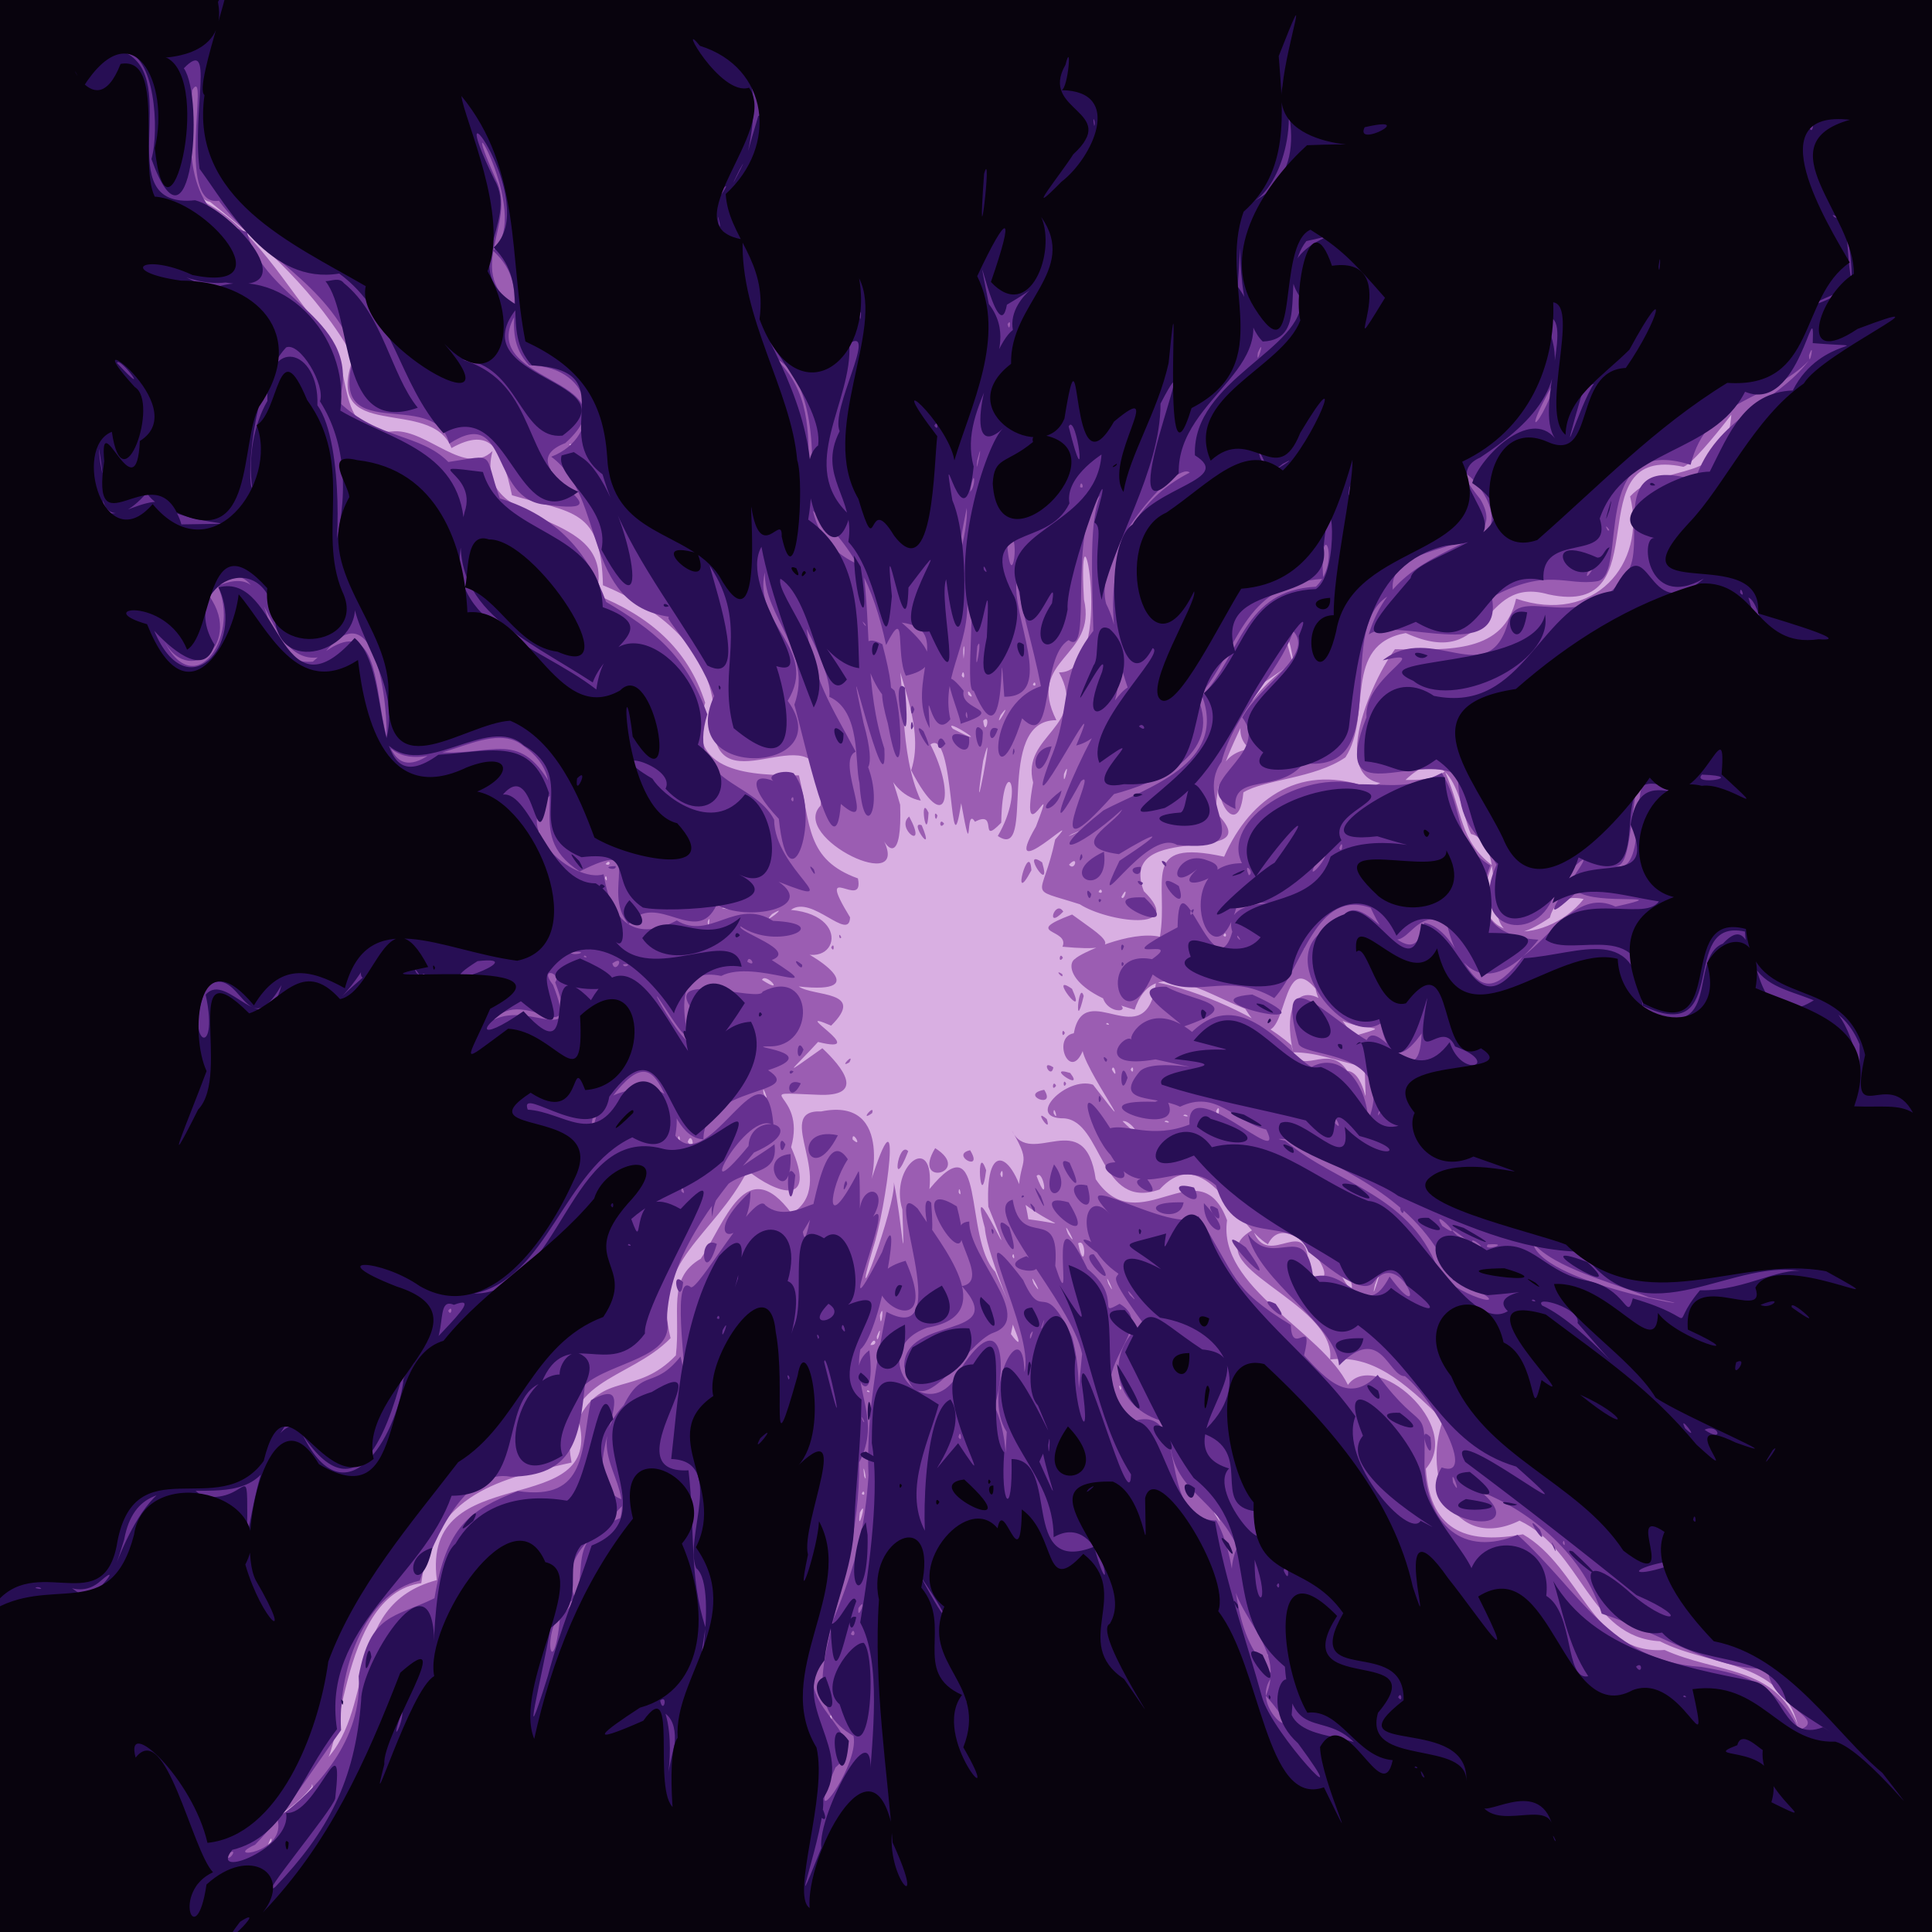 <?xml version="1.0" encoding="UTF-8" standalone="no"?>
<svg
   xmlns:dc="http://purl.org/dc/elements/1.1/"
   xmlns:cc="http://creativecommons.org/ns#"
   xmlns:rdf="http://www.w3.org/1999/02/22-rdf-syntax-ns#"
   xmlns:svg="http://www.w3.org/2000/svg"
   xmlns="http://www.w3.org/2000/svg"
   xmlns:sodipodi="http://sodipodi.sourceforge.net/DTD/sodipodi-0.dtd"
   xmlns:inkscape="http://www.inkscape.org/namespaces/inkscape"
   viewBox="0 0 512 512"
   id="svg2"
   version="1.1"
   inkscape:version="0.48.4 r9939"
   width="100%"
   height="100%"
   sodipodi:docname="lightning overlays.svg">
  <defs
     id="defs46" />
  <sodipodi:namedview
     pagecolor="#ffffff"
     bordercolor="#666666"
     borderopacity="1"
     objecttolerance="10"
     gridtolerance="10"
     guidetolerance="10"
     inkscape:pageopacity="0"
     inkscape:pageshadow="2"
     inkscape:window-width="1185"
     inkscape:window-height="840"
     id="namedview44"
     showgrid="false"
     inkscape:zoom="0.921875"
     inkscape:cx="262.7743"
     inkscape:cy="204.7823"
     inkscape:window-x="100"
     inkscape:window-y="100"
     inkscape:window-maximized="0"
     inkscape:current-layer="svg2" />
  <path
     d="M 3.254,0 H 515.254 V 512 H 3.254 z"
     id="path4"
     inkscape:connector-curvature="0" />
  <path
     inkscape:connector-curvature="0"
     id="path3980"
     d="m 524.6,259.921 c -0.062,91.842 -0.124,183.684 -0.187,275.525 -182.237,-0.123 -364.474,-0.247 -546.712,-0.37 0.124,-183.684 0.249,-367.367 0.373,-551.051 182.237,0.123 364.474,0.247 546.712,0.37 -0.062,91.842 -0.124,183.684 -0.187,275.525 z"
     style="fill:#d9afe2" />
  <path
     inkscape:connector-curvature="0"
     id="path3978"
     d="m 524.6,259.921 c -0.062,91.842 -0.124,183.684 -0.187,275.525 -182.237,-0.123 -364.474,-0.247 -546.712,-0.37 0.124,-183.684 0.249,-367.367 0.373,-551.051 182.237,0.123 364.474,0.247 546.712,0.37 -0.062,91.842 -0.124,183.684 -0.187,275.525 z M 52.991,53.019 c 14.122,6.322 22.975,23.431 32.646,34.615 8.758,7.418 1.909,28.671 18.923,26.655 8.896,-0.307 18.736,12.115 25.956,5.259 -5.619,22.07 33.46,13.962 27.513,38.093 13.769,5.531 24.174,14.005 28.846,28.604 -6.38,19.438 13.721,19.096 24.854,19.247 3.138,13.203 1.881,22.345 15.629,27.296 1.837,8.899 -11.745,-5.509 -2.084,10.314 -0.193,6.681 -10.233,-6.114 -15.684,-1.969 17.83,1.653 11.026,19.302 -2.246,8.389 9.412,3.488 24.58,14.171 4.319,11.902 3.851,2.745 18.071,1.023 8.591,10.381 -12.084,-5.205 11.275,8.024 -3.469,4.323 -7.015,7.708 -10.39,9.828 1.148,1.667 5.148,4.83 11.954,13.039 -1.461,12.317 -18.912,-0.763 -2.627,-0.995 -6.82,13.906 7.098,16.136 -3.926,12.301 -11.543,6.167 -8.872,17.465 -25.593,23.96 -20.4,44.442 -11.207,11.493 -30.397,10.618 -26.241,32.962 -18.432,4.209 -36.792,8.044 -39.824,31.972 -22.39,2.943 -20.664,49.199 -26.83,48.341 15.659,-13.766 5.518,-42.426 30.951,-49.161 -4.246,-32.811 44.935,-14.994 37.526,-42.565 6.22,-12.843 15.42,-6.063 25.82,-16.989 1.335,-11.571 -2.439,-20.383 6.59,-25.609 6.355,-9.306 11.929,-28.456 24.079,-11.984 12.918,-7.707 -5.483,-27.623 7.855,-27.054 20.074,-4.091 12.579,22.183 12.737,19.803 9.52,-30.369 4.325,6.622 1.001,16.406 -6.846,23.383 6.197,-11.362 5.499,-17.448 2.126,10.155 3.014,26.686 2.251,7.237 -3.566,-11.664 8.727,-20.841 7.182,-5.417 15.188,-18.542 8.901,12.864 17.433,21.918 8.974,20.558 -2.119,-3.484 -2.751,-11.643 -5.284,-19.026 11.181,19.53 0.926,-5.616 -0.963,-19.512 7.933,-13.662 10.613,3.334 12.086,1.582 7.008,2.527 -2.602,-5.226 -0.161,-11.736 4.078,-8.251 -1.785,-18.318 4.954,10.384 19.367,-7.158 22.24,12.93 11.38,17.095 27.466,-8.816 34.804,10.887 -2.62,17.841 25.248,29.454 32.023,43.63 6.973,-9.628 30.731,10.532 20.661,22.212 1.176,17.651 12.193,19.837 25.721,17.378 15.301,8.824 18.283,31.995 37.549,30.656 13.878,6.276 29.395,4.184 35.327,19.941 -4.546,-17.485 -23.445,-15.507 -36.58,-22.254 -18.848,-1.039 -20.547,-24.03 -37.184,-31.967 -17.664,8.622 -25.795,-11.748 -20.298,-26.645 -10.548,-10.486 -18.968,-17.417 -29.91,-16.049 1.788,-15.435 -36.881,-25.116 -20.439,-34.392 3.969,11.574 15.428,-6.278 14.6,11.477 12.295,7.156 -5.003,-19.21 -10.641,-7.622 -8.435,-4.877 -16.694,-27.593 -28.708,-14.532 -15.906,5.735 -15.026,-18.068 -25.306,-18.845 -10.617,0.09 0.683,-11.298 7.668,-8.914 15.848,20.673 -6.746,-10.101 -2.215,-10.394 -3.469,11.019 -9.051,-2.179 -2.891,-3.24 2.899,-15.352 19.138,6.75 21.81,-13.523 10.743,2 27.537,9.197 35.857,16.704 1.838,9.5 9.6,-1.292 14.804,6.784 5.528,0.408 5.067,15.261 4.613,-0.975 -8.823,-2.113 -12.635,-3.855 -18.938,-3.956 -3.858,-17.164 5.79,-21.352 15.79,-4.195 16.587,-4.855 -6.814,1.987 -9.882,-12.671 -10.695,-12.627 -6.536,24.706 -18.628,5.335 -11.249,-4.385 -24.53,-14.111 -29.294,0.239 -17.081,-4.607 -18.207,-12.021 -15.789,-13.46 1.245,-1.415 14.702,-7.636 22.479,-5.854 2.464,-14.371 -5.665,-26.19 17.021,-21.221 7.015,-16.041 20.952,-25.068 38.913,-18.057 5.551,-4.591 12.427,0.014 19.613,-4.505 4.849,11.086 3.781,18.14 12.47,24.836 -8.794,22.574 15.869,21.358 25.169,7.753 9.006,6.734 -6.814,-5.351 -9.848,6.119 -23.003,15.758 -8.513,-19.122 -20.874,-22.163 -2.395,-3.88 -4.325,-27.451 -17.908,-13.815 -21.341,4.523 -10.144,-24.293 -2.265,-35.152 14.682,0.249 28.895,0.919 32.103,-13.399 20.675,7.061 34.658,-9.158 30.214,-27.086 9.133,-9.834 25.985,-2.196 26.883,-22.594 10.605,-13.129 -8.53,13.295 -12.758,14.745 -29.146,-6.302 -5.324,40.466 -35.771,33.801 -18.586,-5.292 -14.811,20.653 -37.814,10.25 -16.966,3.131 -8.74,21.794 -15.979,32.943 -8.206,5.636 -21.298,5.786 -27.04,9.28 -1.596,17.461 -14.827,-9.169 1.692,-11.509 -11.875,-9.987 23.759,-30.851 2.009,-16.435 -3.755,11.794 -11.148,20.554 -10.929,33.344 14.88,14.889 -26.596,1.161 -19.166,20.769 11.455,11.217 -9.824,8.125 -16.962,3.481 -14.549,-4.658 -9.916,-0.949 -6.529,-17.155 8.504,-9.61 -15.134,13.755 -5.09,-3.443 6.216,-16.296 -4.482,8.531 -0.744,-11.648 -3.318,-12.633 14.77,-14.689 6.841,-29.202 15.598,0.31 4.704,-53.515 6.624,-19.327 3.626,15.402 -15.56,15.613 -7.308,31.996 -16.774,-0.144 -5.105,37.712 -15.526,30.688 7.644,-13.068 1.258,-22.693 0.908,-3.529 -6.144,6.369 -0.58,-3.578 -6.964,-0.251 -2.722,-4.548 -0.466,12.632 -3.647,-4.922 -3.155,20.458 -1.614,-20.398 -8.157,-15.533 6.862,13.468 4.114,24.614 -5.097,6.822 4.135,-12.391 -5.303,-27.983 -4.042,-33.557 2.792,11.932 0.547,28.258 6.589,41.595 -10.682,-1.971 -11.01,-18.723 -5.468,1.102 0.553,15.5 -3.375,11.911 -4.716,8.756 8.618,15.959 -24.761,-0.086 -16.367,-8.529 3.198,-28.615 -26.406,1.046 -28.272,-19.938 1.476,-20.009 -13.554,-31.886 -29.408,-38.463 -0.494,-20.32 -7.865,-19.026 -24.108,-23.856 C 133.042,119.084 130.167,112.9 119.645,118.739 114.212,104.661 85.177,118.01 93.656,94.694 84.407,77.959 69.63,64.523 55.647,53.486 50.662,52.613 51.323,42.12 52.991,53.019 z M 246.075,215.38 c -0.475,9.194 -2.596,-5.496 0,0 z m 2.351,0.733 c -0.524,2.725 -1.192,-1.971 0,0 z m -7.484,0.276 c 5.244,9.785 -3.85,3.085 0,0 z m 9.262,1.909 c -1.365,1.929 -1.362,-1.931 0,0 z m -5.943,0.4 c 3.83,9.137 -3.707,-1.497 0,0 z m 31.919,9.843 c 2.756,9.175 -6.006,-4.234 0,0 z m -2.849,2.088 c -5.69,10.712 -0.527,-8.442 0,0 z m 8.449,10.952 c -4.896,5.115 -2.115,-3.404 0,0 z m 2.34,0.778 c 7.551,5.582 16.394,10.305 -2.558,8.534 2.134,-4.805 -11.159,-3.377 2.558,-8.534 z m -61.168,6.051 c -0.644,1.034 -0.851,-1.905 0,0 z m 58.728,5.427 c -1.326,1.901 -0.897,-1.944 0,0 z m -0.181,4.305 c 0.637,1.856 -2.546,-1.634 0,0 z m 2.595,3.906 c 4.33,9.55 -6.836,-4.816 0,0 z m 3.096,1.898 c -2.564,10.782 -1.359,-4.485 0,0 z m 4.993,0.144 c 11.251,3.739 1.448,5.905 0,0 z m -9.983,9.659 c -0.883,1.889 -0.881,-1.89 0,0 z m -57.106,7.776 c -3.11,1.899 1.57,-2.969 0,0 z m 54.06,1.333 c -0.585,3.386 -3.576,-2.336 0,0 z m 4.463,1.5 c 4.105,5.295 -7.159,-2.233 0,0 z m -1.07,2.844 c -0.883,1.889 -0.881,-1.89 0,0 z m -2.67,0.536 c -1.326,1.901 -0.897,-1.944 0,0 z m -3.152,1.071 c 3.391,5.357 -6.814,1.297 0,0 z m -45.595,6.178 c -3.686,2.635 0.883,-2.806 0,0 z m 46.27,1.585 c 1.555,4.624 -3.989,-3.445 0,0 z m -29.568,7.701 c 10.198,6.445 -6.493,10.675 0,0 z m -7.141,0.815 c -4.682,12.059 -2.751,-3.104 0,0 z M 257.086,304.82 c 3.785,6.132 -5.501,1.238 0,0 z m 4.254,5.314 c -1.533,12.01 -2.797,-8.176 0,0 z M 150.9,117.967 c 1.608,0.613 0.008,-0.975 0,0 z m -5.633,7.162 c 1.362,1.931 1.365,-1.929 0,0 z m 195.952,45.74 c 3.436,13.017 -0.246,-6.481 0,0 z m -85.85,3.716 c 0.659,-4.728 -0.459,-4.056 0,0 z m -0.512,4.464 c 1.192,1.971 0.524,-2.725 0,0 z m 18.863,2.434 c 1.192,0.969 0.599,-1.739 0,0 z m -65.626,1.161 c 0.58,3.695 1.812,-1.548 0,0 z m 48.536,1.48 c 2.277,1.889 -0.678,-2.651 0,0 z m 8.542,5.393 c -2.005,4.798 3.652,-4.856 0,0 z m -4.623,1.477 c 0.54,4.85 2.205,-2.197 0,0 z m -8.034,2.136 c 12.209,6.334 -3.117,-3.566 0,0 z m 8.029,8.492 c -3.713,24.914 3.857,-15.123 -1e-5,0 l 1e-5,0 z m 21.411,3.512 c -0.366,4.692 1.959,-4.765 0,0 z m 2.13,15.904 c -3.644,2.013 5.944,-2.575 0,0 z m -141.731,0.146 c 0.847,2.799 0.851,-2.798 0,0 z m 140.944,7.961 c 1.54,2.023 2.732,-2.902 0,0 z m -122.797,-0.163 c 1.506,0.932 1.291,-1.706 0,0 z m 4.27,1.128 c 1.192,0.969 0.599,-1.739 0,0 z m -4.451,2.656 c 0.913,1.887 0.365,-1.904 0,0 z m 130.803,3.618 c 1.519,1 0.744,-1.767 0,0 z m 6.05,1.337 c 0.74,1.506 2.108,-3.906 0,0 z m -105.803,2.98 c 3.541,0.788 0.674,-0.818 0,0 z m 13.207,1.552 c -3.496,3.798 5.479,-3.274 0,0 z m -17.035,2.101 c 0.242,2.809 0.876,-2.812 0,0 z m 136.676,3.622 c 1.192,0.969 0.599,-1.74 0,0 z m 20.286,2.673 c 3.035,2.6 -1.002,-2.508 0,0 z m -124.221,0.454 c 0.881,1.89 0.883,-1.889 0,0 z m -18.345,8.577 c 6.524,4.227 0.885,-2.124 0,0 z m 91.23,11.751 c 1.608,0.613 0.008,-0.975 0,0 z m 6.465,12.014 c 0.881,1.89 0.883,-1.889 0,0 z m -4.983,-0.035 c 1.822,3.434 0.56,-2.144 0,0 z m -75.817,4.347 c 5.815,-3.059 -1.262,1.414 0,0 z m -16.477,2.079 c 2.117,3.887 -0.693,-3.824 0,0 z m 119.92,4.655 c 0.769,2.835 1.261,-2.812 0,0 z m -43.068,0.509 c 1.589,2.762 -0.075,-2.809 0,0 z m 34.394,0.665 c 2.369,0.735 0.379,-0.874 0,0 z m -10.611,1.27 c 2.113,0.83 0.103,0.504 0,0 z m 5.627,0.341 c 2.369,0.735 0.379,-0.874 0,0 z m -11.13,-0.149 c 6.643,6.715 2.363,-0.555 0,0 z m -71.546,4.833 c 2.925,2.651 -0.206,-2.862 0,0 z m -46.271,-0.3 c 0.913,1.887 0.365,-1.904 0,0 z m 2.572,0.977 c 2.303,3.211 1.154,-3.436 0,0 z m 82.845,8.498 c 0.847,2.799 0.851,-2.798 0,0 z m 9.61,0.517 c 3.402,9.064 1.916,-2.22 0,0 z m -20.647,4.351 c 1.042,1.938 0.09,-2.659 0,0 z m 28.997,11.014 c 3.526,5.147 -2.152,-5.504 0,0 z m 2.671,2.479 c 1.784,8.688 2.487,-1.695 0,0 z m -17.443,3.436 c 0.913,1.887 0.365,-1.904 0,0 z m 86.311,3.287 c 5.752,11.958 4.029,-0.174 0,0 z m 9.785,4.264 c -1.557,6.914 3.32,-9.032 0,0 z m -70.62,-0.269 c 2.696,4.885 -1.556,-4.707 0,0 z m -19.787,-0.013 c 3.323,4.961 -1.758,-4.71 0,0 z m -40.768,8.354 c 0.176,5.206 1.391,-4.285 0,0 z m 34.709,4.992 c 4.437,5.955 0.13,-2.922 0.538,-2.619 l -0.538,2.619 z m -35.546,0.645 c -0.009,3.111 1.855,-4.725 0,0 z m -1.697,2.234 c 2.201,0.291 1.226,-2.692 0,0 z m 66.204,11.897 c 0.869,-0.435 -0.871,-2.245 0,0 z m -67.123,0.468 c 1.608,0.613 0.008,-0.975 0,0 z m 80.138,19.579 c 1.936,3.704 1.071,-0.873 0,0 z m -80.875,2.772 c 1.193,3.097 -0.681,-5.635 0,0 z m -0.638,4.758 c 1.192,0.969 0.599,-1.739 0,0 z m 93.471,5.166 c 4.05,6.764 -1.837,-4.935 0,0 z m -93.962,-0.22 c -0.911,6.905 2.282,-4.471 0,0 z m 100.139,13.957 c 1.192,1.971 0.524,-2.725 0,0 z m -1.248,3.734 c 0.347,2 1.362,-1.956 0,0 z m 9.063,19.917 c 0.913,1.887 0.365,-1.904 0,0 z m -115.867,16.604 c 0.913,1.887 0.365,-1.904 0,0 z M 82.604,473.488 c -6.871,8.808 -17.962,11.083 -0.806,4.076 2.147,0.689 0.834,-6.766 0.806,-4.076 z m -12.058,16.864 c 1.425,0.984 2.313,-7.422 0,0 z"
     style="fill:#9b5db2" />
  <path
     inkscape:connector-curvature="0"
     id="path3976"
     d="m 524.6,259.921 c -0.062,91.842 -0.124,183.684 -0.187,275.525 -182.237,-0.123 -364.474,-0.247 -546.712,-0.37 0.124,-183.684 0.249,-367.367 0.373,-551.051 182.237,0.123 364.474,0.247 546.712,0.37 -0.062,91.842 -0.124,183.684 -0.187,275.525 z M 50.924,23.89 c -1.012,15.445 -1.849,32.763 14.531,37.607 4.692,18.639 31.111,23.116 24.313,44.973 10.519,10.095 21.536,8.361 29.055,15.964 12.941,-1.92 9.19,-2.913 13.624,9.641 15.403,4.797 23.494,14.551 28.178,27.433 12.428,7.426 21.09,13.857 26.812,29.785 -5.613,18.587 12.29,17.378 17.719,27.935 0.052,13.261 20.407,24.109 1.176,16.448 10.191,6.985 -8.651,10.715 -16.385,6.037 -5.269,11.642 -16.007,-4.079 -23.379,5.198 -7.698,-9.163 5.324,-23.239 -12.945,-13.964 -16.193,-10.451 -0.012,-23.067 -15.17,-33.472 -9.777,-7.508 -26.581,10.109 -36.033,-0.201 0.575,-10.118 -2.824,-42.897 -17.153,-23.233 -16.277,3.753 -14.947,-34.715 -29.785,-16.025 9.416,13.157 -7.153,25.964 -13.288,9.01 8.491,21.316 21.741,1.816 15.509,-11.754 18.095,-7.676 8.203,21.385 25.193,20.071 26.883,-23.885 9.269,40.851 31.995,23.896 15.879,1.557 23,-7.065 32.096,10.675 -13.367,8.996 5.069,24.297 12.976,21.776 2.184,13.609 9.084,17.695 19.395,12.238 8.734,5.429 15.688,-6.08 25.515,0.114 16.792,0.709 0.899,8.076 -8.631,1.426 -0.929,1.528 15.288,6.353 8.281,8.943 16.396,10.519 -4.537,-0.448 -13.385,4.223 -20.057,-4.126 -0.452,30.835 -15.73,7.237 -6.669,-10.33 14.199,27.536 8.141,1.789 -8.465,-10.969 18.141,-1.826 18.538,-4.865 13.633,-6.903 14.351,14.998 1.567,14.501 -7.058,0.077 15.102,1.411 -0.112,6.316 10.251,6.638 -17.192,3.845 -17.121,18.328 -11.867,-0.69 -9.223,-31.258 -24.428,-10.954 -2.819,-0.096 20.619,-9.778 16.96,9.98 8.94,11.554 23.897,-27.153 26.03,-2.752 -6.991,-4.84 -22.76,25.139 -6.61,5.48 0.413,-9.966 17.836,-5.532 1.427,1.747 -11.715,14.03 -22.516,27.755 -23.084,44.355 2.219,10.06 -14.732,11.095 -21.711,17.173 -1.42,14.447 -3.174,24.14 -19.666,24.375 -11.75,-2.158 -19.896,15.269 -24.101,27.521 -15.119,3.355 -21.764,24.848 -20.852,39.637 -8.865,12.289 -15.074,22.427 -22.784,30.37 -9.2,4.168 8.759,2.318 5.859,-6.995 10.616,-7.655 22.683,-20.894 21.586,-37.669 3.135,-16.781 9.371,-15.372 20.092,-20.669 3.17,-18.967 9.156,-23.264 22.104,-28.393 18.521,2.735 16.639,-11.191 19.368,-24.067 16.648,-9.157 -7.65,22.612 9.467,26.654 -8.742,10.016 -18.177,14.45 -13.682,25.942 -10.275,5.503 -5.939,25.686 -3.96,4.768 10.87,-8.815 -1.456,-19.454 15.939,-26.13 2.897,-9.881 -10.137,-18.281 0.947,-29.952 5.032,-10.056 7.857,-3.933 15.011,-12.86 3.081,13.452 -3.172,-23.175 2.699,-18.42 1.749,1.541 17.194,-26.165 19.83,-21.639 7.906,6.507 19.552,-8.72 9.898,6.996 1.397,9.131 4.113,-30.947 11.924,-19.22 -4.941,7.462 -6.6,21.499 2.813,3.214 0.776,-0.958 0.069,31.863 0.276,12.076 -0.391,-9.362 8.428,-8.473 3.603,-0.06 6.66,-6.916 -12.451,37.822 2.375,9.384 5.909,-17.359 -0.07,21.305 -5.742,25.755 -2.097,11.177 5.665,18.357 -0.322,29.978 0.189,17.728 -4.626,32.814 -8.865,49.268 -12.475,14.588 13.725,22.088 2.6,31.541 -9.289,20.758 6.45,-0.315 4.767,-8.33 -11.748,-6.695 -8.323,-18.414 -5.281,-30.993 6.063,-14.706 8.336,-24.434 9.256,-38.065 -0.612,-13.005 1.62,-27.958 4.742,-43.343 19.519,10.486 -2.348,-37.578 8.295,-27.343 6.234,9.715 22.285,28.181 2.508,31.544 -17.564,6.312 0.603,28.68 9.015,10.713 10.897,-16.575 12.246,-1.224 8.841,10.194 5.479,11.032 1.7,31.233 3.233,6.745 -6.926,-10.652 4.435,-32.378 4.663,-15.888 3.125,-9.936 -17.594,-47.091 -0.313,-24.373 5.388,11.973 5.093,-1.519 12.929,15.073 3.022,10.602 0.871,22.041 2.688,4.468 -2.853,-13.856 -27.404,-38.523 -18.392,-40.852 2.271,13.729 12.578,0.816 11.276,17.539 5.793,17.767 -3.32,-23.645 8.555,0.817 9.466,7.608 2.15,12.827 8.488,9.239 11.614,6.692 -13.557,19.465 3.899,31.024 15.381,-4.479 5.207,26.257 21.753,26.383 7.365,13.883 2.175,28.202 15.059,41.081 -7.837,8.85 11.264,20.363 -1.936,5.405 6.625,-15.484 -14.719,-23.691 -7.537,-39.494 -7.544,-15.425 -18.756,-14.344 -18.101,-32.891 -13.797,-2.64 -18.369,-17.282 -7.013,-26.558 -9.274,-12.658 -6.957,-11.56 -6.425,-12.928 -12.546,-8.515 -9.183,-23.658 -2.146,-15.688 -13.183,-13.925 16.876,5.839 23.354,0.439 10.175,15.977 8.378,18.996 24.478,28.816 0.241,8.864 6.136,-2.722 3.504,8.08 6.219,6.751 12.033,12.944 19.504,5.164 12.287,16.682 12.63,6.765 12.402,23.975 0.663,16.035 10.395,24.368 24.68,18.419 16.466,14.896 24.539,33.483 48.629,34.987 12.939,2.198 19.692,4.783 25.999,16.725 8.226,-2.885 -8.37,-6.877 -8.194,-16.137 -15.58,0.057 -28.9,-9.786 -44.142,-14.686 -4.628,-15.274 -18.488,-27.046 -31.988,-32.296 15.568,13.183 -19.792,8.884 -10.423,-6.45 9.363,3.304 -1.742,-17.695 -9.727,-24.192 -4.425,0.165 -6.344,-14.213 -17.451,-2.823 -1.036,-11.282 -21.298,-22.074 -24.183,-34.881 6.968,9.65 15.208,-4.221 17.322,11.374 9.536,-2.675 13.722,12.549 20.249,-0.071 11.013,15.02 2.957,-8.173 -4.241,1.49 -3.263,4.183 -14.121,-5.725 -17.28,-8.019 -4.215,-10.538 -19.36,-0.04 -24.496,-17.634 -9.892,-8.565 -19.785,6.064 -27.951,-8.091 -5.09,-5.088 -10.598,-23.608 -0.078,-7.045 4.447,-1.255 11.009,2.934 21.015,-0.984 -0.925,-14.717 26.162,13.077 20.343,1.343 -8.639,-2.298 -13.245,-10.66 -22.852,-6.059 -6.19,-3.069 -17.928,-0.617 -10.759,-9.266 3.806,-4.403 25.127,1.443 4.253,-3.283 -16.788,2.888 -8.266,-7.139 -6.361,-5.265 -0.819,-1.117 5.104,-10.75 16.056,-2.019 12.799,-12.496 24.386,4.848 31.639,9.302 7.847,-4.321 14.599,4.496 15.051,14.174 7.427,-18.879 -16.587,-16.499 -18.436,-20.247 -6.727,-23.608 8.142,-6.698 18.011,-1.068 3.34,-6.602 13.791,16.608 14.581,-1.75 -0.746,0.735 -7.915,12.633 -10.848,-2.687 -10.18,6.752 -30.889,-20.83 -11.141,-26.239 5.529,-14.148 19.267,17.759 22.665,-0.397 11.623,2.215 11.611,28.444 26.115,8.954 8.203,-6.24 14.915,-17.879 24.565,-13.239 16.692,-3.755 -4.927,-0.179 -10.082,-4.027 -19.733,18.537 16.123,-24.127 -5.698,-1.699 -2.334,16.107 -24.294,13.552 -15.721,-5.401 -6.159,-10.545 -9.796,-9.806 -10.28,-23.686 -11.21,-6.506 -34.368,10.371 -24.197,-15.378 -0.77,-10.754 18.329,-18.327 4.301,-15.078 13.106,-10.28 27.839,8.428 33.215,-10.011 2.678,-11.076 19.724,4.59 31.234,-12.91 6.453,-7.285 -6.154,-32.248 18.308,-24.842 5.697,-16.993 21.121,-19.857 30.137,-31.645 -10.075,10.558 -26.788,9.414 -31.305,27.59 -27.318,-8.647 -16.282,29.22 -24.676,30.841 -8.28,1.366 -13.225,-3.791 -27.992,4.24 3.377,18.095 -25.753,4.797 -32.628,9.893 5.029,-16.308 16.646,-19.941 31.502,-27.354 5.864,-8.303 -14.781,-24.564 -1.936,-8.505 9.512,16.161 -25.905,9.009 -23.073,24.97 -17.041,7.337 1.602,47.932 -23.729,44.992 -6.565,8.345 -19.219,2.288 -18.066,12.142 -14.299,-6.286 9.85,-13.871 1.784,-24.255 4.45,-8.392 19.255,-16.671 13.53,-22.878 -4.042,11.617 -15.585,21.326 -19.035,34.662 -7.904,10.826 11.466,24.259 -11.757,21.994 -8.131,-4.924 -24.192,22.733 -15.277,4.197 13.598,-8.93 9.512,-7.626 -0.152,-1.754 -14.439,-1.978 -0.824,-8.056 0.849,-11.833 -12.711,11.56 -21.316,13.175 -4.944,0.228 11.55,-6.11 32.76,-12.254 26.159,-30.322 10.455,-11.361 10.854,-27.895 30.15,-28.967 7.113,-6.991 0.652,-19.912 1.942,-2.088 -21.809,1.526 -22.141,18.915 -33.299,31.592 6.754,15.158 -11.238,22.579 -22.149,25.462 -21.654,24.417 -3.636,-8.039 -8.743,-3.407 -14.681,27.153 4.08,-19.838 12.356,-24.836 -7.114,-20.675 -5.907,-45.611 16.442,-56.953 -3.468,-3.374 -25.861,21.537 -22.13,34.805 5.47,10.572 5.541,34.105 -7.952,37.529 9.448,-22.16 -16.177,28.421 -6.788,3.518 5.61,-13.24 1.966,-22.192 11.337,-33.907 -0.38,-15.382 -1.071,-29.156 1.774,-35.819 -8.814,8.599 -1.73,43.374 -8.316,38.267 -7.706,4.406 -3.598,29.407 -12.338,20.726 -7.903,25.009 -10.591,-3.403 4.989,-8.504 -2.151,-11.127 -5.629,-21.885 -6.377,-28.243 -1.76,9.177 10.696,31.187 -3.337,31.029 -1.734,-25.188 1.623,21.372 -8.1,-1.595 -2.763,0.671 1.633,-31.101 -2.216,-28.528 2.825,15.361 -6.827,23.473 -3.981,36.103 -5.361,6.695 -6.341,-13.08 -5.463,2.377 -6.805,-12.161 6.677,-26.208 -7.434,-28 5.73,4.965 12.105,11.619 1.106,14.076 -2.849,-5.948 0.404,-19.253 -5.237,-8.132 -3.358,-15.482 -8.542,-26.545 -20.685,-36.689 2.49,-12.682 1.098,-34.706 -8.78,-39.406 18.877,17.364 -2.515,44.624 23.301,55.272 2.292,16.637 0.488,32.188 5.701,48.252 1.033,19.6 -12.282,-38.519 -5.514,-6.78 3.972,14.152 -0.61,12.265 1.087,11.367 4.326,10.968 -1.09,20.996 -2.161,4.556 -1.317,-5.144 0.499,-19.114 -8.009,-22.861 1.39,-9.62 -18.679,-38.066 -6.278,-20.347 1.636,15.704 7.139,23.21 13.278,34.907 -5.608,2.452 6.132,22.409 -3.93,13.84 -1.64,20.809 -10.156,-18.962 -12.322,-26.312 5.026,-14.029 -8.043,-23.271 -7.822,-35.095 -3.274,13.886 14.426,20.365 6.058,34.075 14.034,19.335 -30.168,21.669 -19.483,-1.262 -4.956,-13.409 -14.326,-21.43 -11.683,-20.977 -23.518,-3.209 -16.83,-31.699 -31.497,-42.446 13.948,-5.337 11.828,-23.983 -5.855,-24.217 -9.103,-9.696 1.829,-20.012 -9.574,-30.375 10.884,-9.498 -11.186,-45.694 0.764,-18.924 5.88,12.065 -9.213,24.321 6.003,34.629 -13.803,19.88 32.105,17.502 12.395,35.268 -16.932,6.539 19.538,19.544 -5.029,16.353 -15.212,-1.094 -9.636,-26.719 -25.72,-16.198 C 115.137,101.993 85.604,119.446 94.122,93.498 86.538,74.599 69.251,68.212 57.994,53.198 46.319,55.157 55.71,16.422 50.924,23.89 z M 233.837,170.735 c 9.539,36.218 -14.246,-7.905 0,0 z m 21.537,12.323 c -1.219,5.548 11.712,4.613 -0.81,8.767 0.211,-2.009 -7.492,-18.877 0.81,-8.767 z m 0.544,6.454 c 0.872,2.813 0.246,-2.809 0,0 z m -16.101,-7.259 c 2.186,25.181 -4.629,-4.459 0,0 z m -2.763,0.783 c 2.505,8.261 2.078,29.762 -1.782,8.616 -0.267,-0.982 -4.21,-14.318 1.782,-8.616 z m 5.276,4.942 c -1.151,3.748 -1.264,-3.28 0,0 z m -0.296,4.516 c -1.122,2.931 -0.555,-3.701 0,0 z m 18.438,1.673 c -0.338,10.58 -3.996,-5.193 -0.122,-0.593 l 0.122,0.593 z m 3.985,-0.981 c -2.17,6.24 -3.341,-1.875 0,0 z m -19.712,0.597 c 4.668,10.552 -4.47,-4.248 0,0 z m 12.035,1.514 c 1.048,9.263 -10.537,-3.989 0,0 z m -6.207,1.802 c -3.244,4.114 -2.112,-4.628 0,0 z m 28.118,0.688 c -3.629,12.937 -7.456,0.849 0,0 z m -9.838,1.419 c -0.876,2.812 -0.242,-2.809 0,0 z m 113.239,5.63 c 5.916,9.661 3.114,18.619 12.834,24.519 -6.516,16.731 6.63,19.341 12.773,19.677 -9.935,12.502 -20.667,12.748 -24.281,-4.443 -10.678,-5.661 -11.233,15.432 -20.173,-4.004 -14.499,-5.165 -17.978,15.72 -25.562,23.926 -13.22,-7.772 -21.544,1.623 -32.206,-6.26 -8.276,19.235 -15.728,-7.08 -0.174,-4.059 9.232,-6.464 -13.638,2.293 6.769,-8.445 0.323,-20.929 9.797,17.876 14.497,1.183 -3.715,-11.994 26.591,-5.119 1.595,-8.433 -6.234,26.619 -19.419,-9.769 0.963,-9.735 -5.722,-11.478 16.115,-24.845 30.974,-20.914 8.092,-0.06 13.217,1.477 21.991,-3.013 z m -27.182,19.956 c 0.909,1.94 1.194,-3.129 0,0 z m -4.85,1.631 c -6.797,11.185 4.726,-1.966 0,0 z m -19.103,5.547 c 1.74,-0.739 -1.721,-4.098 0,0 z m -15.471,9.547 c -0.365,2.895 2.146,-2.207 0,0 z m 12.468,6.968 c 1.814,1.995 -0.536,-1.846 0,0 z M 210.311,204.907 c 8.014,10.374 -1.23,37.603 -3.913,12.104 -8.653,-9.103 -7.312,-13.345 0.794,-8.985 -6.44,-2.049 0.051,-4.372 3.119,-3.12 z m -0.679,6.906 c 0.881,1.89 0.883,-1.889 0,0 z m 71.684,-2.327 c -1.101,6.137 -8.731,6.526 0,0 z m 11.239,16.225 c 1.771,13.188 -13.975,6.54 0,0 z m -5.696,1.492 c -1.447,2.852 -0.235,-2.871 0,0 z m 33.101,0.807 c 9.957,3.077 -11.296,10.211 -2.653,2.278 -8.926,7.306 -5.676,-5.65 2.653,-2.278 z m -11.045,0.532 c 0.987,2.983 -2.694,-1.734 0,0 z m -6.613,1.172 c 0.359,4.291 -5.036,0.003 0,0 z m -139.131,-0.174 c 0.302,1.646 -4.527,-0.032 0,0 z m 52.507,0.856 c 1.28,3.723 -2.642,-2.859 0,0 z m 96.714,4.393 c 3.271,10.036 -9.258,-5.885 0,0 z m -9.521,-0.849 c -0.195,1.963 -2.926,-1.742 0,0 z m -13.667,2.995 c -0.553,3.485 -2.137,-3.143 0,0 l 0,0 z m 14.105,0.902 c 12.545,12.249 -16.113,-0.851 0,0 z m -11.475,0.639 c -0.599,1.739 -1.192,-0.969 0,0 z m 6.037,12.278 c -0.926,3.101 -1.115,-1.825 0,0 z m -0.042,4.641 c -0.761,1.954 -0.867,-1.549 0,0 z m -85.251,0.279 c 0.27,2.554 -3.804,-3.082 0,0 z m 96.503,5.806 c 6.419,3.842 22.528,4.466 4.476,10.603 -1.977,-2.439 -15.826,-10.826 -4.476,-10.603 z m 22.791,2.078 c 24.612,11.192 -19.022,1.468 0,-2e-4 l 0,2e-4 z m -118.928,14.584 c -2.067,5.517 -2.062,-4.229 0,0 z m 80.463,2.611 c -0.23,2.096 -1.908,-2.11 0,0 z m 5.417,4.847 c -2.266,7.073 -2.136,-6.639 0,0 z m -88.529,-1.657 c -1.239,1.673 -1.484,-0.918 0,0 z m 1.931,3.154 c -3.156,6.426 -4.964,-2.123 0,0 z m 79.572,4.149 c -0.851,2.798 -0.847,-2.799 0,0 z m 17.44,0.281 c 6.168,11.617 -27.148,-0.367 -3.067,0.466 l 1.995,-0.935 1.072,0.469 z m -87.193,9.331 c -7.564,14.828 -12.875,-2.819 0,0 z m -13.9,2.407 c -1.455,4.813 -2.143,-3.604 0,0 z m -2.894,-0.025 c 1.576,11.626 -15.126,3.527 -16.469,19.215 -1.863,-9.113 11.423,-15.269 16.469,-19.215 z m 4.254,2.59 c 0.579,15.745 -10.264,0.89 0,0 z m 73.958,2.312 c 6.123,13.58 -6.111,-3.407 0,0 z m 12.988,-0.146 c 6.521,9.586 -10.498,-0.197 0,0 z m -17.123,0.568 c 6.108,8.108 -4.676,12.092 0,0 z m -68.567,2.845 c -1.376,15.329 -3.573,-5.967 0,0 z m 93.124,0.933 c 6.111,7.85 -8.068,-0.204 0,0 z m -79.374,1.428 c -1.852,4.421 -0.431,-3.109 0,0 z m 91.919,0.938 c 4.103,8.188 -10.769,-2.812 0,0 l 0,0 z m -28.296,-0.551 c 3.488,12.466 -9.445,-2.176 0,0 z m -12.282,2.863 c 3.347,8.69 -4.751,-7.926 0,0 z m -76.969,-1.266 c -0.067,15.834 -15.339,14.17 0,0 z m 72.513,1.364 c -1.346,0.898 -0.366,-1.094 0,0 z m -17.826,2.581 c 7.022,26.569 -16.492,-10.265 0,0 z m -6.794,-0.976 c 1.606,20.59 -4.143,-4.33 0,0 z m 66.893,-0.086 c -1.086,7.198 -15.946,-0.379 0,0 z m -30.465,-0.015 c 9.708,15.866 -13.735,-3.809 0,0 z m 35.842,0.218 c 9.974,10.671 -0.37,8.285 0,0 z m 3.655,1.512 c 2.355,7.19 -5.5,-3.495 0,0 z m -48.541,-0.329 c 0.928,3.725 -2.856,-3.649 0,0 z m -17.294,3.688 c -0.212,9.434 17.447,25.421 6.561,29.414 -7.587,2.495 -20.081,27.036 -23.809,8.955 -0.052,-13.71 28.218,-6.844 15.298,-21.243 8.395,-1.498 -6.127,-16.595 1.95,-17.126 z m 10.609,1.554 c 4.872,15.847 -7.207,-6.657 0,0 z m -4.175,0.907 c -0.053,2.604 -1.2,-1.907 0,0 z m 66.859,4.394 c 12.659,17.648 -12.635,-9.377 0,0 z m -41.236,-1.604 c 10.64,9.911 -7.224,-2.953 0,0 z m -98.947,0.694 c -3.612,12.301 -5.375,-2.823 0,0 z m 99.871,2.741 c 9.315,13.036 -5.33,-0.253 0,0 z m -49.856,1.729 c 11.761,26.551 -20.809,5.71 0,0 z m 32.025,-1.238 c 9.804,6.436 -10.203,3.684 0,0 z m -90.975,6.901 c -0.675,7.277 -3.781,-3.682 0,0 z m 157.024,5.748 c 5.886,8.075 -7.089,-3.438 0,0 z m -107.684,12.309 c 2.328,18.505 -7.572,5.356 0,0 z m 148.711,23.015 c 1.214,9.862 -4.232,-4.43 0,0 z m 29.018,24.549 c 2.744,6.507 -5.59,-6.187 0,0 z m 3.951,4.711 c 1.028,3.536 -2.295,-4.355 0,0 z M 267.022,85.897 c 0.52,2.726 1.195,-1.969 0,0 z m 142.365,1.46 c 2.352,3.01 -1.287,-3.554 0,0 z m 2.917,13.036 c -12.919,22.817 1.266,7.269 1.327,-8.715 -0.421,2.908 -0.806,5.822 -1.327,8.715 z m -78.967,-6.918 c -0.592,4.717 2.272,-5.1 0,0 z m 146.069,0.661 c 0.004,3.927 1.681,-4.558 0,0 z M 71.066,108.397 c 1.323,1.903 0.9,-1.943 0,0 z m 329.214,4.215 c -2.055,3.442 3.174,-2.795 0,0 z m -310.532,2.255 c 3.454,2.294 -1.1,-2.27 0,0 z m 306.384,5.913 c -1.583,4.126 6.047,-8.366 0,0 z m -137.158,1.215 c -0.789,6.371 2.066,-7.916 0,0 z m -1.904,8.323 c 1.666,-1.354 1.23,-7.453 0,0 z m 29.143,-1.262 c 1.508,0.942 0.222,-2.504 0,0 z m -30.027,5.575 c -5.2,25.947 0.694,5.626 0,0 z m 169.835,5.873 c 1.493,0.735 -1.407,-2.503 0,0 z m -159.224,2.486 c 1.228,17.237 4.065,-4.295 0,0 z m 153.928,8.735 c -1.151,3.419 3.609,-4.041 0,0 z m -192.198,12.948 c 0.909,1.92 1.532,1.185 0,0 z m 30.466,6.588 c -1.041,11.385 1.685,-4.043 0,0 z m 174.748,37.585 c -1.945,10.19 -1.917,23.48 -6.666,20.064 9.526,5.374 5.418,-21.427 8.969,-21.073 l -2.302,1.008 -6e-5,-9e-5 z m -10.628,19.084 c 1.608,0.613 0.008,-0.975 0,0 z m -274.368,24.809 c -7.918,9.69 5.814,-4.421 0,0 z m 2.159,-0.412 c 0.902,1.361 6.495,-0.495 0,0 z m 3.818,1.251 c 1.608,0.613 0.008,-0.975 0,0 z m 43.327,1.313 c 2.89,1.71 0.311,-2.364 0,0 z m -35.787,0.432 c 0.913,3.153 3.629,-2.609 0,0 z m 2.847,0.253 c 0.221,1.317 2.899,-0.456 0,0 z m 3.175,1.575 c 6.106,9.974 -0.429,0.418 -1e-5,0 l 1e-5,0 z m -21.715,3.883 c 7.125,18.184 -7.583,0.074 -15.748,9.216 10.122,-5.044 23.232,8.159 16.303,-9.927 1.907,-2.347 -4.549,-4.411 -0.555,0.711 z m 238.631,19.093 c 0.869,-0.435 -0.871,-2.245 0,0 z M 157.701,293.171 c -3.278,15.128 2.576,-2.639 0,0 z m 207.485,2.442 c 1.089,-1.029 0.116,-1.918 0,0 z m -11.816,1.592 c 3.672,4.213 -1.011,-4.644 0,0 z m -200.035,0.883 c 0.018,1.412 2.151,-0.362 0,0 z m 163.905,3.128 c 2.276,1.975 -0.554,-1.797 0,0 z m 23.313,1.071 c 13.966,11.847 34.182,14.276 41.086,35.8 9.774,8.093 21.755,8.505 3.431,1.133 -8.595,-20.9 -27.085,-28.085 -44.516,-37.357 -3.004,-0.159 -1.151,0.168 -2.9e-4,0.423 z m 31.472,18.302 c -0.124,2.691 -2.04,-1.957 0,0 z M 180.568,315.691 c 1.615,1.826 -0.051,-2.576 0,0 z m -28.314,2.935 c 1.042,1.938 0.09,-2.659 0,0 z m 229.953,6.248 c 7.253,5.08 -3.647,-5.953 0,0 z m 3.889,2.489 c 7.942,4.923 -5.023,-4.698 0,0 z m 20.109,1.983 c 2.484,11.765 56.126,19.277 30.778,14.464 -10.078,-4.165 -24.772,-7.582 -30.778,-14.464 z m -15.839,0.172 c 5.375,2.864 -1.498,-2.704 0,0 z m 3.915,0.272 c -1.754,2.094 6.87,-0.495 0,0 z m 56.764,10.263 c 0.921,2.012 1.727,-1.934 0,0 z m -124.043,0.704 c 1.294,1.796 1.837,0.891 0,0 z m -27.586,2.422 c 3.668,3.792 -2.079,-3.584 0,0 z m -180.638,4.183 c 0.897,1.944 1.326,-1.901 0,0 z m 157.182,4.412 c -0.101,1.808 1.757,-5.204 0,0 z m -2.945,1.905 c -0.489,3.457 1.702,-3.006 0,0 z m -92.363,13.78 c 1.234,1.447 -1.223,-3.057 0,0 z m 1.111,1.472 c 0.913,1.887 0.365,-1.904 0,0 z m 46.934,7.709 c 1.137,1.304 -1.137,-2.946 0,0 z m 25.312,4.21 c 1.192,1.971 0.524,-2.725 0,0 z m -80.619,0.99 c 0.913,1.887 0.365,-1.904 0,0 z m -106.964,9.403 c 1.506,0.932 1.291,-1.706 0,0 z m 318.657,1.66 c 2.696,4.941 -0.891,-5.135 0,0 z m -57.759,-0.971 c 1.192,0.969 0.599,-1.74 0,0 z m 86.836,16.978 c 0.913,1.887 0.365,-1.904 0,0 z M 227.499,426.144 c -0.475,4.266 2.623,-3.703 0,0 z m -2,6.956 c 1.631,1.266 0.798,-2.537 0,0 z M 60.144,491.505 c 0.132,2.822 3.681,-2.763 0,0 z"
     style="fill:#663090" />
  <path
     inkscape:connector-curvature="0"
     id="path3974"
     d="m 524.6,259.921 c -0.062,91.842 -0.124,183.684 -0.187,275.525 -182.237,-0.123 -364.474,-0.247 -546.712,-0.37 0.124,-183.684 0.249,-367.367 0.373,-551.051 182.237,0.123 364.474,0.247 546.712,0.37 -0.062,91.842 -0.124,183.684 -0.187,275.525 z M 32.676,13.693 c 16.324,6.936 -4.375,41.844 19.021,39.374 9.955,2.584 29.978,25.472 8.087,21.799 -10.384,1.319 -22.518,-8.042 -4.21,1.858 18.583,-7.648 37.347,12.294 34.619,32.089 13.399,7.955 32.917,10.7 32.855,32.165 -7.21,24.028 18.922,29.272 34.983,41.742 3.702,-26.773 33.192,-3.931 26.908,14.627 13.422,9.965 2.561,23.732 -8.571,11.669 3.183,-6.289 -18.902,-11.725 -3.469,-2.657 2.358,3.982 15.839,15.43 24.542,4.145 8.649,3.284 10.927,27.469 -1.596,21.212 15.892,8.37 -18.499,10.391 -25.482,8.79 -9.741,-6.478 -1.089,-15.226 -16.268,-13.333 -16.71,-6.85 0.204,-20.771 -15.215,-29.581 -9.494,-8.753 -26.995,9.768 -36.73,-0.848 4.455,-15.717 -7.859,-26.683 -8.854,-39.344 5.2,12.936 -17.565,22.734 -20.305,7.856 -1.532,-21.697 -26.349,-10.809 -16.139,5.605 -4.868,16.601 -31.354,-23.864 -16.387,-4.713 8.638,22.464 24.728,4.854 17.447,-10.495 16.47,-4.25 15.686,36.314 36.068,13.42 10.753,9.079 2.843,44.838 22.183,30.951 14.6,-1.009 24.433,-4.7 29.322,10.133 -3.819,21.475 -3.203,-10.068 -12.212,0.424 7.412,-0.954 12.368,23.696 24.581,23.503 7.986,4.899 8.653,18.597 5.325,15.487 9.352,11.843 31.506,-4.77 33.362,6.632 -11.432,-2.002 -17.602,10.429 -17.93,12.362 -7.088,-11.1 -22.5,-25.114 -33.067,-11.052 -3.43,3.003 8.905,21.35 -7.493,7.832 -12.303,6.991 -12.006,11.52 0.675,2.633 16.76,18.57 2.714,-18.481 17.888,-2.924 9.908,-17.231 19.307,4.334 25.716,13.463 -2.689,-10.321 3.428,-26.147 15.064,-12.718 -11.291,17.999 -7.984,5.392 1.637,4.976 5.975,11.243 -7.416,24.307 -14.635,30.151 -8.284,-4.957 -8.994,-29.026 -22.93,-10.313 -2.514,14.874 -24.226,-3.66 -21.615,3.452 9.77,0.646 17.57,9.95 24.637,-3.388 11.502,-16.022 21.308,20.843 3.081,10.733 -18.308,8.472 -22.383,37.549 -42.032,41.392 23.39,0.236 25.134,-44.846 49.905,-38.425 12.153,3.525 27.864,-20.018 16.278,3.222 -9.554,8.544 -16.75,8.658 -24.429,15.456 4.137,11.463 -1.767,-11.141 13.076,-2.651 18.237,-19.385 -10.286,24.845 -9.451,32.991 -9.339,12.88 -20.882,-2.89 -27.416,13.073 -11.876,4.462 -3.186,29.864 -23.825,29.925 -7.552,21.855 -34.601,34.699 -30.365,61.853 -10.258,13.29 -13.484,28.525 -27.774,31.992 -6.383,8.12 15.925,-0.555 14.275,-9.806 8.089,0.819 15.519,-25.692 13.021,-3.814 -0.791,3.216 -21.414,27.735 -15.885,23.448 13.942,-14.649 21.144,-28.068 22.752,-49.397 -0.036,-9.6 17.922,-38.663 19.297,-17.412 0.301,24.199 -1.919,-17.699 5.699,-24.128 9.446,-16.198 28.927,-11.353 29.611,-11.442 6.178,-4.611 8.513,-36.745 12.221,-21.598 -11.627,13.548 13.652,24.322 -8.522,33.471 -5.151,6.338 2.011,14.307 -8.14,21.904 -2.009,11.935 -8.643,38.146 -0.682,12.693 3.359,-12.805 8.095,-23.617 11.605,-34.574 21.744,-8.667 -9.157,-32.971 15.936,-40.691 20.209,-12.265 -11.529,21.914 9.736,20.759 1.805,15.783 0.088,28.009 4.497,41.65 -4.606,28.524 4.21,-10.431 -2.456,-15.728 -3.404,-8.088 7.959,-28.419 -6.625,-28.917 1.659,-13.79 2.668,-37.282 12.659,-53.777 14.46,-15.621 -2.634,27.456 5.049,5.924 0.548,-17.269 18.403,-17.441 13.148,0.727 7.173,2.383 -5.89,34.198 1.563,12.201 3.692,-7.586 -2.524,-30.071 8.073,-23.579 6.674,-5.767 11.083,13.933 6.381,17.612 17.176,-6.729 -7.949,16.403 3.554,25.114 -0.273,14.227 -1.459,21.354 -1.905,32.583 -0.191,12.586 -6.347,23.789 -7.927,36.588 -9.36,11.523 8.162,23.828 -0.353,36.575 1.02,7.474 -10.77,39.024 -0.474,13.131 -1.086,-9.142 15.525,-39.836 12.759,-16.972 0.699,-11.712 3.339,-32.283 -2.444,-42.798 2.67,-15.686 5.152,-35.707 3.078,-47.541 0.116,-18.241 1.819,-20.477 17.74,-10.211 -3.101,11.204 -10.181,24.386 -2.312,35.681 -2.007,12.066 -3.233,-33.605 5.434,-37.039 6.257,9.132 -12.257,28.216 2.013,11.59 13.972,21.014 -12.29,-20.648 3.984,-20.895 10.797,-16.943 2.699,16.855 8.237,23.354 -1.079,13.896 2.311,17.988 1.932,1.741 13.237,-0.002 1.669,31.18 21.897,23.232 5.801,21.216 3.011,-10.452 -10.734,-2.519 2.3e-4,-17.924 -16.772,-25.332 -13.609,-43.956 2.798,-7.755 18.225,30.303 9.459,9.058 -6.698,-7.135 5.344,-40.682 9.935,-12.804 -1.382,10.958 4.807,28.543 1.604,6.491 -0.17,-13.188 12.88,37.457 13.114,24.572 -9.624,-15.042 -10.828,-35.209 -18.986,-50.192 10.042,15.849 4.78,6.502 2.426,-5.3 19.848,6.753 3.08,32.071 18.383,41.482 6.972,1.705 8.449,24.645 20.443,26.54 2.803,16.256 8.045,30.484 12.453,46.478 2.581,9.535 26.026,34.535 9.53,12.238 -12.259,-10.939 0.293,-27.557 -1.685,-7.506 3.618,7.741 20.888,4.508 19.504,11.068 -9.186,-14.741 -19.633,-1.256 -21.291,-23.86 -17.745,-14.703 -5.335,-35.041 -24.158,-49.989 -6.615,-9.022 -12.396,-22.097 -18.178,-33.333 6.693,-14.297 6.033,-10.263 20.435,-0.745 19.492,1.772 -12.163,25.821 7.117,31.539 -6.357,6.234 14.127,29.094 7.111,11.355 -12.568,-1.459 0.098,-15.922 -14.401,-20.757 14.706,-12.955 5.695,-27.922 -11.021,-30.56 -9.028,-6.991 -16.395,-21.765 0.274,-12.86 -10.091,-8.142 -12.523,-5.477 1.351,-9.448 -2.243,13.37 4.968,-18.343 12.069,1.945 8.231,18.787 26.487,29.998 38.084,46.516 -4.531,11.78 14.337,32.755 17.284,27.673 13.998,7.32 -24.14,-11.983 -15.278,-22.535 -9.144,-22.498 14.382,0.078 15.826,11.899 2.217,12.914 19.453,24.606 12.031,30.046 -1.633,-17.751 22.817,-16.744 20.715,0.483 7.504,4.571 4.857,22.6 11.138,21.308 -5.576,-8.289 -7.178,-19.136 -9.295,-25.22 10.751,18.281 33.656,22.731 53.21,26.567 7.832,1.824 7.636,16.205 18.276,12.175 18.969,11.323 -7.223,-3.79 -9.719,-6.997 -3.834,-14.181 -23.95,-8.36 -32.92,-18.101 -14.542,2.898 -29.029,-28.068 -9.383,-11.391 10.981,10.164 18.459,8.297 2.58,1.454 -13.832,-11.206 -30.273,-24.03 -45.363,-35.296 -7.593,-13.599 38.693,23.545 13.513,1.245 -19.869,-5.83 -24.512,-24.729 -41.913,-37.478 -12.058,10.751 -29.387,-32.761 -10.2,-11.465 8.246,-0.419 14.191,7.145 18.946,1.595 6.797,5.267 17.029,9.122 4.12,-0.727 -5.861,-12.387 -11.435,9.457 -17.801,-5.887 -11.752,-7.446 -26.49,-14.185 -38.543,-28.475 -20.75,9.048 -4.782,-15.556 4.742,-2.201 15.049,-3.971 26.886,8.622 41.437,14.245 10.904,0.55 26.188,35.785 36.993,29.209 -5.823,-5.597 13.198,-5.714 -5.335,-4.233 -17.575,-3.261 -19.172,-24.354 -0.258,-11.887 11.224,-4.572 14.194,5.346 25.862,7.895 11.437,1.874 11.141,11.447 12.859,4.83 19.57,5.7 8.527,8.918 17.798,-2.143 12.568,0.246 22.465,-7.239 29.012,-4.582 -19.698,-5.608 -43.53,18.722 -60.186,-5.633 -16.343,-0.178 -32.678,-7.496 -48.857,-14.83 -7.896,-5.799 -35.431,-13.085 -31.126,-19.272 5.702,-2.749 19.314,14.869 16.992,1.006 9.884,10.042 18.945,6.442 3.892,2.413 -12.181,-14.897 -0.816,10.099 -14.166,-4.108 -12.009,-3.055 -26.34,-5.569 -38.204,-9.496 -2.58,-4.712 24.18,-4.488 3.309,-6.803 7.712,-5.132 23.66,0.145 5.133,-4.813 13.16,-16.158 22.927,9.072 33.752,6.945 11.146,4.332 11.696,17.99 20.573,15.578 -10.588,-2.221 -7.447,-26.64 -11.252,-21.422 8.581,-4.682 15.522,11.816 24.798,-0.738 3.274,10.073 13.87,5.615 1.434,1.148 -3.715,-8.095 -10.626,7.207 -7.914,-9.684 2.637,-14.626 -5.423,29.342 -12.19,2.431 -13.36,5.258 -27.044,-21.44 -9.251,-27.779 6.754,-6.014 18.102,20.953 20.373,2.493 12.038,2.47 13.398,29.329 27.325,9.144 15.088,-1.035 30.307,-9.804 31.376,13.9 21.523,9.225 11.841,-14.051 21.258,-17.764 11.721,-12.624 4.373,28.5 25.177,14.317 14.432,6.016 10.821,41.83 11.048,12.391 -7.83,-18.966 -29.243,-7.662 -30.382,-29.895 -17.952,-3.955 -3.133,30.95 -27.128,19.656 2.432,-24.888 -18.684,-12.055 -25.743,-17.562 6.792,-14.367 25.999,-4.205 30.058,-10.092 -11.134,-1.74 -18.902,-4.995 -28.194,0.466 4.449,-16.927 29.136,-1.031 20.693,-20.821 1.829,-11.766 8.172,-8.995 12.962,-8.446 -24.138,-12.696 -1.966,29.642 -26.745,17.139 -4.361,14.788 -26.795,26.696 -21.31,1.667 -9.69,-8.16 -4.871,-19.708 -16.368,-27.645 -8.767,6.353 -9.811,1.301 -18.99,0.498 -1.316,-15.896 8.389,-24.064 18.341,-17.327 24.462,5.003 27.543,-25.003 47.489,-27.812 10.325,-19.2 8.07,10.631 24.032,-3.275 -15.664,8.974 -17.035,-12.418 -12.734,-10.65 -18.127,-4.349 4.724,-17.684 14.313,-17.689 5.193,-10.266 9.232,-20.955 22.005,-21.518 7.459,-15 24.96,-10.897 5.28,-12.547 0.596,-15.081 -3.338,18.985 -17.932,12.894 -8.562,16.874 -32.04,14.631 -38.515,33.6 3.788,11.984 -15.844,3.074 -14.9,16.391 -17.412,-4.062 -14.642,22.208 -33.836,10.989 -20.317,8.859 -7.907,-3.829 -1.363,-11.613 0.813,-6.545 36.276,-11.516 16.296,-25.183 2.161,-6.893 15.238,-19.977 21.956,-11.84 -5.734,-8.119 6.376,-34.161 -3.218,-32.11 9.656,17.326 -4.695,29.311 -16.598,37.19 -13.052,5.763 15.339,21.576 -9.05,23.353 -20.206,4.541 -23.434,27.195 -25.706,47.676 -1.232,12.203 -29.481,15.353 -22.737,7.155 -14.007,-11.405 11.492,-19.434 9.383,-30.84 5.611,-13.068 -10.08,11.572 -12.453,15.852 -6.247,11.339 -13.213,24.449 -23.04,29.679 -22.737,5.796 23.355,-14.034 10.371,-30.418 11.302,-9.75 10.172,-26.833 29.658,-27.591 6.615,-4.222 4.137,-32.711 2.061,-11.223 2.554,16.686 -29.842,7.792 -23.379,27.996 -16.422,8.313 -3.03,36.177 -29.495,34.93 -15.687,3.09 10.687,-17.913 -6.526,-5.629 -4.112,-9.475 17.92,-29.214 14.088,-30.421 -9.118,17.233 -14.703,-26.453 -5.335,-32.764 5.817,-10.081 26.941,-11.906 16.544,-18.332 -0.817,-20.062 29.085,-28.067 28.143,-41.558 -10.855,-14.922 20.026,-19.247 1.388,-15.216 -7.346,9.271 1.33,26.081 -11.555,26.616 -8.65,-8.344 -4.773,-41.042 -6.636,-14.566 15.139,21.018 -16.051,28.594 -15.634,49.466 -20.14,22.272 8.044,-43.099 -4.83,-18.426 0.052,17.95 -12.893,37.282 -15.602,51.981 -2.905,-12.242 0.898,-18.895 -1.925,-20.497 7.794,-26.549 -7.825,14.12 -7.092,23.074 -2.607,14.804 -11.925,10.001 -4.138,-1.666 1.974,-11.769 -6.854,17.755 -8.559,-3.051 -7.779,-16.877 20.35,-16.522 21.692,-36.436 1.844,-0.915 -9.867,5.413 -8.506,13.003 -5.981,12.454 -24.746,4.634 -15.02,23.969 5.834,9.512 -11.875,35.53 -6.873,11.505 1.112,-23.05 -1.237,2.633 -3.109,-1.922 -7.726,-17.219 3.115,-49.961 7.468,-53.455 -11.754,10.651 -3.937,-21.226 2.54,-26.045 -1.815,-9.901 14.674,-16.257 -1.577,-6.691 -2.398,13.15 -9.846,-26.047 -4.801,-0.211 10.189,13.32 -8.639,26.201 -4.011,43.096 -2.455,23.396 -9.122,-11.846 -5.641,8.955 5.833,13.372 2.615,53.791 -1.647,20.912 -2.237,5.635 5.659,36.23 -4.422,13.836 -15.169,1.953 11.328,-33.942 -5.565,-11.639 -0.553,20.307 -6.93,-22.478 -4.394,2.32 -1.947,21.079 -2.741,-5.126 -11.551,-14.429 2.063,-11.545 -8.389,-17.328 -2.292,-29.322 -2.558,-5.692 10.251,-27.806 2.547,-23.298 1.106,15.445 -14.192,32.619 0.165,45.602 -5.137,18.468 -16.188,-12.63 -8.418,-18.535 1.545,-11.199 -17.184,-31.14 -16.709,-35.094 9.666,18.062 17.518,35.106 14.073,54.75 13.737,9.624 13.003,26.065 13.514,39.379 -7.931,-1.032 -12.994,-12.756 -3.255,3.002 -6.73,8.631 -8.375,-21.062 -17.628,-26.714 -1.404,4.291 15.385,22.126 8.827,34.136 -4.75,-12.292 -11.746,-30.965 -13.839,-42.601 -6.419,11.218 16.61,35.715 3.59,31.534 -1.613,-7.511 13.313,36.753 -10.968,16.532 -4.428,-16.118 4.42,-26.894 -6.361,-43.073 2.358,8.699 10.151,32.061 -0.604,26.479 -10.488,-17.733 -22.158,-31.718 -27.774,-50.667 -14.052,-10.39 5.629,-27.615 -18.72,-28.884 -8.574,-9.456 0.156,-20.902 -10.115,-31.227 13.001,-11.783 -15.186,-49.526 0.204,-17.918 6.69,11.501 -10.662,23.919 6.415,33.435 -17.072,19.975 31.987,19.239 11.604,34.34 -11.296,1.168 -11.617,-18.866 -26.493,-20.12 20.695,6.375 15.373,28.666 30.701,34.978 C 136.585,142.895 135.444,104.802 117.529,114.809 105.344,101.253 104.627,83.339 89.902,72.491 71.562,75.553 60.773,55.474 52.884,44.729 50.84,29.089 56.977,9.562 48.722,18.091 54.368,26.19 50.509,71.108 40.134,42.154 42.284,34.782 41.107,13.833 32.676,13.693 z m 58.444,61.326 c 10.455,8.433 12.478,24.327 19.592,33.034 -21.316,7.522 -16.838,-23.818 -24.456,-33.539 1.532,-0.007 3.653,-1.105 4.864,0.505 z m 63.125,46.258 c 10.973,7.023 20.896,53.312 5.148,24.397 2.367,-11.186 -12.316,-19.324 -10.564,-24.973 l 3.252,-0.889 2.163,1.465 z m -26.266,3.799 c 5.158,17.333 31.087,14.702 31.748,35.817 16.124,5.87 1.103,9.67 -2.642,19.964 -19.296,-12.605 -39.924,-20.018 -33.961,-45.162 3.731,-10.801 -13.522,-12.922 4.855,-10.619 z m 310.68,3.538 c -2.407,0.456 -1.175,-1.645 0,0 z m -12.155,6.623 c -2.65,7.741 1.957,-8.279 0,0 z m 0.049,9.807 c -7.09,17.244 -22.089,-5.754 -3.235,2.731 1.708,0.041 1.74,-2.314 3.235,-2.731 z m -198.459,5.172 c 2.849,18.533 -1.499,10.3 -1.778,-2.965 l 1.778,2.965 3e-5,0 z m -50.816,10.403 c -1.91,0.917 -1.841,-1.643 0,0 z m 227.44,1.649 c -2.106,14.082 -9.098,-2.031 0,0 z m 4.735,0.607 c 2.388,12.998 -25.004,25.601 -34.879,17.571 -15.218,-6.749 31.892,-2.831 34.879,-17.571 z m -115.433,3.771 c 13.061,11.49 -11.83,35.81 -1.953,11.378 2.539,-9.715 -12.326,21.036 -2.255,-1.712 1.879,-2.171 -0.458,-11.989 4.207,-9.666 z m -22.694,4.19 c 0.757,8.505 -4.295,-3.186 0,0 l 0,0 z m -38.432,-0.117 c -2.005,7.721 -2.735,-2.726 0,0 z m 145.459,2.973 c -2.121,2.412 -6.38,-2.431 0,0 z m -187.386,8.512 c -0.365,1.904 -0.913,-1.887 0,0 z m 32.566,12.149 c 0.068,8.305 -5.52,-5.616 0,0 z M 382.904,206.008 c 1.174,18.292 15.818,19.179 11.597,41.221 19.703,0.05 7.162,5.123 -1.913,11.797 -4.931,-12.369 -14.051,-21.286 -22.511,-11.046 -8.753,-18.871 -26.643,-2.249 -27.759,10.024 -3.387,8.238 -35.9,-0.578 -26.766,-4.435 -4.053,-11.278 11.563,4.005 18.658,-5.341 11.974,9.191 -3.964,-3.412 -6.933,-3.561 4.82,-7.824 21.053,-4.121 25.364,-17.691 11.013,-7.816 31.445,0.543 12.349,-5.355 -24.418,2.934 8.452,-17.478 17.914,-15.613 z m -65.16,2.77 c 12.961,16.66 -24.03,7.95 -4.828,6.547 1.979,-0.967 1.184,-10.553 4.828,-6.547 z m 42.797,0.565 c 9.775,2.389 -8.991,6.016 -5.052,13.344 -9.178,8.983 -17.727,17.918 -29.486,18.07 -11.11,6.745 7.267,-9.64 11.784,-12.136 13.501,-18.74 1.872,-6.566 -4.987,3.724 -10.626,-15.364 16.848,-25.411 27.742,-23.002 z m -57.727,1.209 c -3.428,1.842 -3.118,-1.189 0,0 z m -149.291,17.646 c 3.735,6.916 -6.166,-6.377 0,0 z m 175.155,3.353 c -6.518,2.217 4.543,-2.927 0.06,-0.033 l -0.06,0.033 z m -168.358,3.368 c -1.845,1.955 -1.843,-1.958 0,0 z m 6.493,3.647 c 10.117,10.738 -6.331,6.835 0,0 z m 29.475,4.51 c -2.924,8.865 -20.058,14.532 -26.092,5.535 7.05,-9.288 15.692,3.22 26.092,-5.535 z m -0.206,4.783 c -1.826,1.926 -1.367,-1.971 0,0 z m -42.36,6.147 c 29.114,12.638 -24.308,8.822 0,0 z m 194.331,11.152 c 15.853,18.805 -15.916,6.425 0,0 z m -13.196,1.139 c 8.235,5.609 -6.93,-2.067 0,0 z m -15.178,2.094 c -0.939,4.841 -2.607,-3.343 0,0 z m -117.739,0.459 c -1.326,1.901 -0.897,-1.944 0,0 z m 134.897,1.706 c -1.911,2.108 -0.227,-2.096 0,0 z m -154.892,2.945 c 1.953,6.999 -2.551,-2.085 0,0 z m 173.693,3.346 c 0.798,3.151 -2.821,-1.144 0,0 z m -25.994,18.528 c 15.253,8.322 -12.75,-3.307 0,0 z m -8.842,1.102 c 19.325,5.835 5.673,9.602 -3.61,2.112 0.237,-1.47 1.727,-3.985 3.61,-2.112 z m 21.727,7.672 c 2.145,4.334 -6.423,-3.276 0,0 z m 16.801,9.976 c 12.475,9.079 -12.527,-2.874 0,0 z m 19.296,8.623 c 10.269,7.56 -10.064,-0.513 0,0 l 0,0 z m 9.291,2.661 c 18.006,10.191 -12.256,-4.195 0,0 z m -85.465,0.789 c -0.524,2.725 -1.192,-1.971 0,0 z m 118.164,8.233 c 12.711,11.761 -19.197,-7.162 0,0 z m -171.009,6.275 c 9.979,15.541 -20.304,11.081 0,0 l 0,0 z m -10.521,0.058 c -2.606,7.107 -2.472,-1.715 0,0 z m 23.173,5.214 c 4.534,12.082 -4.164,0.401 -2.312,-2.288 l 2.312,2.288 0,0 z m 11.271,0.541 c 6.751,11.442 -7.337,0.384 0,0 z m 24.558,0.667 c 13.218,15.601 -13.738,-0.705 0,0 z m -58.261,3.842 c 1.24,21.361 -17.594,8.687 0,0 z m 17.048,1.001 c 5.063,13.306 -24.821,22.741 -15.052,5.057 4.974,-2.796 8.439,-5.512 15.052,-5.057 z m 104.455,2.627 c -1.468,9.063 -15.773,-0.493 0,0 z m -207.075,4.438 c 7.45,4.505 -8.678,17.575 -5.167,26.659 -19.912,12.013 -12.947,-21.278 -0.78,-21.503 -0.101,-2.721 2.799,-7.119 5.947,-5.156 z m 118.987,2.728 c -1.454,7.823 -0.948,-4.237 0,0 z m 22.78,-0.363 c 13.019,20.658 0.795,9.84 0,0 z m -67.897,2.292 c 5.996,4.606 -2.952,2.926 0,0 z m 137.065,4.764 c 2.489,6.933 -7.489,-5.508 0,0 z m -134.312,4.958 c -1.284,9.15 -1.186,-7.356 0,0 z m 140.081,0.935 c 12.219,9.029 -11.863,-0.491 0,0 z m -62.413,3.916 c 7.525,14.893 -9.198,-4.046 0,0 z m -79.06,6.382 c 11.034,6.201 -6.381,0.975 0,0 z m 160.021,5.359 c 16.638,13.12 -13.246,0.607 0,0 z m -72.816,4.321 c -0.438,7.495 -5.976,-4.529 0,0 z m 71.797,2.878 c 19.564,2.762 -9.762,4.676 0,0 l 0,0 z m 13.576,1.426 c -1.737,1.222 -7.468,-1.861 0,0 z m -276.646,4.387 c -7.831,6.837 3.534,-6.97 0,0 z m 104.499,3.66 c 0.411,20.079 -6.97,15.934 -1.595,-1.452 l 1.107,-1.884 0.488,3.335 0,0 z m 95.704,2.234 c 4.151,8.525 -5.811,-5.717 0,0 z m -211.05,1.215 c -3.23,14.736 -9.573,2.759 0,0 z m 302.257,0.976 c 15.172,14.092 -5.587,-2.145 0,0 z m -189.91,13.194 c -2.805,7.077 -6.037,28.039 -6.81,5.997 2.404,0.322 5.841,-9.336 6.81,-5.997 z m 101.096,0.908 c 0.765,3.481 -2.573,-3.472 0,0 z m -101.087,3.285 c -1.378,6.684 -3.109,-1.015 0,0 z m 1.985,6.833 c 3.745,3.735 1.665,41.247 -6.396,16.289 -5.804,-4.811 3.236,-16.713 6.396,-16.289 z m 105.684,3.151 c 7.922,16.252 -9.783,-5.62 0,0 z m -236.167,0.581 c -2.962,9.243 -0.923,-6.566 0,0 z m 120.302,5.192 c 6.684,16.964 -7.531,2.499 0,0 l 0,0 z m 117.988,5.449 c -0.365,1.904 -0.913,-1.887 0,0 z m -245.772,1.147 c -0.053,2.604 -1.2,-1.907 0,0 z m 134.017,10.453 c -1.679,19.032 -7.542,-10.385 0,0 z m -6.826,18.313 c 2.299,5.483 -3.639,-0.223 0,0 z M 338.446,18.233 c 7.243,12.72 0.613,32.756 -7.308,35.655 18.665,-8.488 8.18,-30.881 7.308,-35.655 z m -139.298,4.637 c 2.363,9.877 -4.362,28.307 1.797,7.89 4.112,-1.228 -6.054,-15.148 -1.797,-7.89 z m 90.812,10.482 c 0.658,-0.637 -0.675,-3.635 0,0 z m 189.234,-0.286 c 1.454,4.687 2.006,-4.251 0,0 z M 285.076,38.046 c -3.218,5.781 7.517,-5.461 0,0 z m -89.056,6.86 c -5.186,10.487 3.595,-6.377 0,0 z m -4.787,5.454 c -2.81,5.601 3.763,-4.097 0,0 z m 294.885,7.195 c 3.947,1.56 -1.937,-1.835 0,0 z m -295.601,1.798 c 1.028,2.973 -0.913,-5.444 0,0 z m 298.864,2.645 c 1.416,21.088 2.09,8.556 0,0 z m -297.8,-0.068 c 3.033,2.962 -1.275,-2.727 0,0 z m 86.993,11.091 c 0.318,3.646 0.729,-2.799 0,0 z m 208.065,4.715 c -17.871,7.67 2.265,0.509 0,0 z m -258.87,6.014 c 0.363,2.919 0.683,-3.548 0,0 z M 75.822,92.071 c -9.395,10.068 -10.465,36.954 -8.952,37.29 -1.244,-8.102 0.489,-17.136 3.993,-23.101 -0.47,-17.478 13.842,-14.035 13.248,1.139 7.378,10.197 5.426,44.201 4.103,39.583 4.262,-15.021 3.666,-29.556 -3.414,-40.62 1.513,-4.29 -5.327,-15.852 -8.979,-14.291 z m -44.83,4.117 c 9.807,10.551 0.701,-1.975 0,0 z m 394.766,4.589 c 2.481,1.748 0.758,-1.146 0,0 z m -6.086,1.974 c -7.928,27.654 -0.803,3.674 2.759,-1.044 l -2.759,1.044 0,-2e-5 z m -136.462,10.267 c 5.328,21.519 2.087,-4.224 0,0 z m -35.604,-0.195 c 1.323,1.903 0.9,-1.943 0,0 z m 86.381,8.534 c 5.912,11.805 -2.186,-7.354 0,0 z m -307.446,1.016 c 1.809,10.525 -1.31,-11.262 0,0 z m 313.415,0.535 c -4.822,3.667 5.649,-3.067 0,0 z m 17.653,6.282 c -1.305,7.181 3.353,-7.407 0,0 z m -329.905,0.11 c -3.251,17.631 15.9,-6.685 20.367,9.674 25.981,-0.523 -3.34,1.242 -9.175,-8.38 -9.486,10.879 -12.97,2.562 -11.192,-1.294 z m 233.031,21.703 c 1.775,2.139 -0.479,-2.683 0,0 z m 200.416,6.128 c 1.615,1.826 -0.051,-2.576 0,0 z m 2.193,1.216 c 5.656,19.85 3.716,1.446 0,0 z m 5.015,8.806 c 1.608,0.613 0.008,-0.975 0,0 z m -166.527,25.35 c 2.433,1.959 1.173,-1.479 0,0 z m 149.206,12.778 c -3.046,3.131 12.75,0.475 0,0 z M 99.692,247.472 c -1.241,12.047 -17.821,23.949 -3.589,11.631 -2.805,-1.991 8.124,-15.615 3.589,-11.631 z m 26.859,7.241 c -16.101,10.083 16.006,-1.85 0,0 z m -16.248,3.057 c 2.073,1.923 -1.245,-2.539 0,0 z m 1.705,0.625 c 1.608,0.613 0.007,-0.975 0,0 z m -57.061,2.891 c -6.927,14.937 3.5,20.381 -0.448,2.324 5.71,-6.662 15.755,13.766 20.112,-2.538 -9.526,16.473 -10.758,-6.016 -19.664,0.214 z M 166.417,330.003 c 1.608,0.613 0.008,-0.975 0,0 z m 239.51,14.681 c 1.946,0.786 0.313,-0.918 0,0 z m 2.758,1.289 c 11.828,5.339 29.493,28.007 9.386,4.631 0.999,-3.865 -11.746,-7.521 -9.386,-4.631 z m -189.132,-0.462 c -7.472,7.723 5.978,3.686 0,0 z m -99.262,0.283 c -6.376,-2.783 0.982,14.202 -12.898,15.789 -3.685,14.389 -11.636,41.903 -27.161,18.731 11.531,23.181 24.675,0.305 26.618,-13.976 -0.718,-4.586 24.531,-24.797 13.442,-20.543 z m 69.672,3.531 c 1.192,0.969 0.599,-1.739 0,0 z m 33.1,2.681 c 1.851,2.926 0.141,-2.957 0,0 z m -31.552,0.51 c -0.65,3.998 2.346,-4.317 0,0 z m 25.285,2.3 c 0.869,-0.435 -0.871,-2.245 0,0 z m 1.614,6.13 c 7.301,29.49 0.448,-4.608 0,0 z m -9.451,4.628 c 0.869,-0.435 -0.871,-2.245 0,0 z m 237.613,12.953 c 4.561,4.303 -2.208,-4.53 0,0 z m 5.161,0.371 c 5.34,3.754 3.704,-1.816 0,0 z m -377.891,1.585 c -5.178,28.485 -36.118,1.216 -40.944,27.565 -7.237,23.489 5.997,-27.166 20.492,-11.541 12.095,2.005 12.129,-9.973 12.142,5.103 -0.452,17.717 1.673,-20.682 11.404,-23.589 l -1.555,0.133 -1.54,2.329 1.77e-4,-1e-5 z m 203.94,2.504 c 0.205,5.688 0.755,-5.693 0,0 z m -2.342,4.365 c 6.353,14.262 2.641,5.913 0.992,-2.119 l -0.992,2.119 0,5e-5 z m 57.051,26.004 c -0.12,14.191 4.571,12.362 0,0 z m 38.956,-0.17 c 0.881,1.89 0.883,-1.889 0,0 z m 69.525,0.815 c -9.184,1.852 -8.669,4.178 0.592,1.169 l -0.63,-1.937 0.038,0.768 -4e-5,0 z m -100.779,2.232 c 2.111,4.85 0.938,-4.349 0,0 z m -96.169,1.607 c 7.533,14.238 9.325,13.77 0,0 z m -217.235,1.016 c -7.579,7.109 -16.703,-5.236 -4.361,4.536 1.898,0.664 10.677,-9.906 4.361,-4.536 z m 311.552,1.303 c 0.881,1.89 0.883,-1.889 0,0 z M 9.372,420.855 c 3.131,0.752 0.599,-0.822 0,0 z M 249.049,432.99 c 0.595,2.162 1.032,-5.929 0,0 z m 45.346,2.684 c 1.252,2.657 1.064,-1.359 0,0 z m 139.166,6.013 c 1.635,2.589 1.9,-1.715 0,0 z m 12.538,7.972 c 1.608,0.613 0.008,-0.975 0,0 z m -75.569,0.119 c 1.323,1.903 0.9,-1.943 0,0 z m -114.292,1.391 c 0.869,-0.435 -0.871,-2.245 0,0 z m -81.293,-0.513 c 0.807,3.944 2.244,-1.702 0,0 z m -68.361,2.726 c -3.752,10.802 0.536,3.021 0,0 z m 69.782,0.765 c 3.508,11.734 -2.551,29.153 2.433,7.876 0.212,-2.725 -0.041,-6.061 -2.433,-7.876 z M 51.84,499.911 c 1.526,-1.644 0.5,-2.534 0,0 z"
     style="fill:#270e54" />
  <path
     inkscape:connector-curvature="0"
     id="path3972"
     d="m 524.6,259.921 c -0.062,91.842 -0.124,183.684 -0.187,275.525 -182.237,-0.123 -364.474,-0.247 -546.712,-0.37 0.124,-183.684 0.249,-367.367 0.373,-551.051 182.237,0.123 364.474,0.247 546.712,0.37 -0.062,91.842 -0.124,183.684 -0.187,275.525 z M 57.761,0.521 C 60.787,16.219 40.897,14.994 44.287,15.359 56.544,21.844 44.34,70.393 41.019,39.273 45.181,22.003 35.143,2.367 21.989,23.135 c -6.203,-13.784 2.687,12.429 9.97,-6.197 12.032,-2.192 4.673,26.24 9.047,35.173 13.829,0.882 34.835,25.82 10.011,20.778 -13.138,-6.092 -20.016,-0.919 -3.063,1.479 19.627,-0.017 34.198,13.978 20.683,33.45 -5.138,10.059 -1.036,37.977 -21.818,27.931 -7.07,-13.946 -22.865,10.375 -19.19,-13.532 -1.465,-15.843 8.518,14.498 9.43,-5.345 14.89,-9.193 -19.041,-33.534 -1.337,-14.299 6.579,4.044 -3.158,32.04 -6.08,11.859 -10.629,4.186 -1.952,33.976 10.814,19.16 15.536,18.621 33.378,-5.65 27.562,-20.92 6.017,-3.557 5.614,-25.321 13.36,-6.689 12.658,17.429 2.645,34.716 9.302,50.702 7.357,15.092 -21.66,18.853 -19.853,-0.803 -16.529,-18.444 -14.103,11.988 -21.245,16.284 -5.831,-14.408 -25.656,-11 -10.607,-6.747 10.625,26.579 22.775,4.793 24.277,-7.918 7.559,8.688 15.464,27.917 31.62,17.411 1.896,16.306 7.758,38.519 28.696,28.508 11.864,-4.72 12.96,2.024 2.876,6.361 15.334,2.817 31.127,40.619 10.612,44.825 -20.443,-2.693 -39.577,-15.169 -45.66,7.29 -9.451,-5.237 -17.258,-6.81 -24.105,4.536 -15.223,-18.343 -17.015,7.848 -12.545,17.415 -4.652,12.534 -12.634,30.942 -2.248,10.207 9.059,-9.333 -5.066,-44.026 13.545,-25.488 8.482,-2.872 13.982,-15.082 24.061,-3.793 9.332,-1.85 12.712,-29.189 23.371,-8.503 -28.591,5.72 45.36,-4.341 16.421,11.078 -6.32,14.546 -8.792,15.232 4.772,5.268 12.759,0.728 20.332,19.708 19.054,-3.417 17.9,-16.478 20.057,18.452 1.373,19.677 -4.232,-10.792 -0.238,9.953 -14.472,0.705 -18.335,12.066 21.691,3.16 11.474,23.09 -6.904,15.443 -22.576,38.67 -40.856,28.157 -10.543,-7.354 -25.996,-7.649 -6.171,0.096 26.828,8.553 -10.413,27.41 -6.048,45.709 -13.631,11.075 -22.968,-24.499 -29.142,0.546 -11.955,16.439 -34.636,-4.4 -38.984,22.6 -4.131,20.191 -23.073,-0.248 -33.773,17.518 16.382,-10.572 32.162,3.437 38.402,-20.608 2.861,-19.499 39.342,-11.073 29.489,7.926 4.452,15.245 13.448,22.424 2.769,4.178 -5.398,-10.463 3.712,-52.648 16.735,-30.767 24.849,14.817 14.892,-27.249 33.026,-32.711 11.439,-14.263 27.36,-22.728 39.901,-37.651 3.37,-10.899 22.836,-13.463 8.916,1.325 -13.721,15.695 2.907,15.894 -6.474,30.016 -19.104,7.173 -22.218,28.447 -38.467,38.491 -12.63,16.417 -27.154,33.126 -34.419,52.841 -2.584,18.996 -13.207,46.111 -32.021,48.039 -3.898,-17.075 -22.119,-34.012 -19.036,-22.581 7.997,-10.243 14.904,24.56 20.507,30.369 -11.117,5.101 -4.447,21.816 -1.73,3.259 11.648,-10.634 22.993,-2.723 14.92,7.416 17.524,-18.269 27.233,-39.772 36.441,-63.556 15.814,-13.962 -4.919,16.671 -4.233,24.279 -4.909,18.826 6.842,-19.961 13.224,-23.359 -2.774,-13.41 21.054,-49.82 29.445,-30.213 12.314,2.685 -8.751,32.55 -2.944,46.834 4.551,-20.675 12.739,-41.573 26.175,-58.376 -6.385,-25.412 26.31,-9.44 12.961,6.631 7.386,17.135 6.716,38.59 -11.106,43.466 -10.087,6.561 -14.868,10.406 0.873,3.47 9.55,-13.296 2.169,18.836 8.133,23.176 1.243,16.382 -2.751,-13.728 0.984,-18.676 -1.122,-15.791 17.921,-32.026 4.826,-50.465 8.228,-16.116 -10.687,-29.696 4.618,-40.1 -2.578,-9.761 14.88,-35.49 16.551,-16.907 2.842,15.076 -1.953,38.977 5.772,11.603 2.288,-13.855 9.485,16.219 -0.89,24.754 16.453,-16.513 1.563,14.549 3.652,22.604 -3.636,17.093 2.672,-1.922 2.917,-8.865 9.795,18.041 -12.639,40.196 -0.664,59.957 3.067,12.837 -6.923,39.175 -1.818,42.544 -1.073,-13.426 16.349,-47.517 21.939,-21.176 -1.935,13.297 9.72,24.816 0.052,3.83 -1.294,-18.323 -5.156,-42.139 -3.61,-64.385 -3.616,-16.03 16.192,-25.766 11.203,-3.19 8.547,10.236 -2.751,22.385 10.801,28.461 -8.542,11.185 12.174,34.284 0.343,13.869 6.729,-17.047 -11.439,-21.926 -5.022,-37.279 -11.763,-8.565 5.685,-30.84 14.097,-20.755 1.606,-8.821 6.18,14.269 6.434,-4.995 9.434,6.772 5.585,23.38 16.294,11.77 13.362,10.487 -3.658,23.465 10.824,33.194 16.166,23.562 -8.979,-12.357 -3.804,-14.651 8.613,-14.192 -26.691,-38.403 0.824,-37.686 9.628,4.107 8.807,26.911 8.536,4.368 2.823,-11.196 22.886,20.679 19.376,29.964 11.449,14.828 12.542,52.124 28.012,46.68 11.129,22.819 -0.788,-1.636 -1.028,-10.668 6.971,-12.244 16.427,16.712 19.256,3.472 -9.66,-0.769 -13.849,-13.733 -22.619,-12.568 -6.791,-11.202 -11.094,-45.212 7.884,-25.648 -14.342,22.069 26.631,6.994 10.837,25.657 -4.209,14.756 24.606,6.686 23.37,18.716 1.712,-18.953 -36.58,-6.464 -16.582,-22.032 0.416,-17.533 -27.58,-2.834 -15.993,-23.074 -10.237,-14.555 -24.526,-7.642 -23.743,-29.344 -7.2,-8.096 -12.454,-40.586 2.813,-36.669 17.755,16.525 34.241,35.961 39.375,59.081 6.611,19.917 -7.288,-26.109 9.384,-2.279 8.499,10.655 19.567,27.957 7.916,4.809 19.556,-12.418 22.395,34.947 40.981,24.785 13.238,-4.947 20.935,22.954 15.813,-0.244 18.147,-2.571 22.852,14.464 37.861,13.904 8.508,2.304 27.612,27.942 12.482,8.288 -12.074,-9.935 -24.842,-31.048 -44.699,-34.899 -8.008,-8.35 -16.987,-20.082 -13.041,-28.964 -11.305,-7.677 5.033,17.117 -10.909,4.973 -12.213,-18.55 -36.757,-24.691 -45.609,-46.211 -13.171,-16.73 9.533,-28.242 13.858,-8.977 9.381,4.419 6.863,23.585 10.062,9.96 13.315,9.672 -25.238,-25.004 1.124,-17.367 15.722,11.826 27.621,19.656 39.943,34.491 14.259,13.074 -7.593,-9.237 10.394,-0.548 17.192,6.151 -14.349,-7.139 -21.23,-11.915 -6.394,-10.613 -25.15,-22.094 -26.925,-30.099 14.594,-0.95 27.317,21.264 27.548,7.67 5.256,7.128 26.646,13.047 7.92,4.402 -1.334,-17.955 21.411,-1.151 17.892,-11.103 5.555,-10.726 42.533,8.748 18.778,-4.342 -23.361,-4.537 -47.863,13.382 -68.994,-7.1 -8.815,-3.447 -45.326,-11.369 -35.633,-18.071 9.65,-7.14 37.177,4.137 11.156,-5.241 -11.024,5.225 -18.435,-5.804 -15.594,-11.583 -12.96,-15.99 29.994,-9.08 17.576,-17.112 -11.966,6.733 -6.343,-29.587 -19.895,-11.909 -7.669,2.089 -10.188,-16.717 -13.163,-13.626 -1.317,-13.514 14.985,12.09 21.429,-0.934 6.478,28.039 31.217,-1.58 47.865,2.773 0.824,18.851 29.65,22.003 23.66,1.144 4.753,-8.585 15.333,-8.114 12.867,6.606 13.523,5.789 33.854,9.624 26.131,31.336 7.257,0.295 11.747,-0.636 15.582,1.691 -6.663,-12.394 -17.303,5.406 -12.68,-15.33 -5.421,-22.598 -29.5,-10.932 -31.586,-33.373 -19.327,-5.171 -4.02,31.867 -27.286,19.643 -6.264,-14.659 -4.549,-23.35 8.18,-28.094 -16.43,-3.997 -9.006,-33.637 7.396,-29.478 7.347,-1.042 19.468,10.105 5.258,-3.03 1.657,-20.542 -6.554,15.052 -19.038,0.856 -5.946,8.715 -29.85,38.465 -38.944,15.94 -7.859,-16.303 -25.675,-35.064 3.469,-39.428 14.116,-12.368 30.351,-22.741 48.895,-27.959 15.073,-0.847 14.613,17.216 31.334,14.771 11.362,0.896 -17.581,-7.148 -16.032,-6.888 1.46,-19.34 -39.74,-0.907 -18.363,-23.907 9.484,-9.851 17.289,-27.854 30.472,-36.974 4.87,-8.147 41.444,-24.7 14.263,-14.478 -16.555,11.061 -10.252,-8.914 -1.01,-14.581 0.313,-15.542 -23.842,-34.396 -1.024,-40.831 -24.62,-2.818 -6.242,27.172 -0.059,37.826 -13.677,9.337 -8.581,33.529 -32.45,31.893 -19.218,11.774 -34.014,27.357 -50.356,41.648 -18.361,6.419 -16.273,-34.261 2.549,-26.087 13.216,6.085 6.608,-18.839 20.918,-19.517 8.864,-12.722 11.901,-25.022 0.951,-4.836 -7.189,7.164 -16.743,12.952 -16.922,22.56 -6.932,-5.674 3.824,-34.055 -3.268,-35.117 0.614,16.411 -6.314,33.77 -24.13,42.25 11.454,26.001 -29.229,20.071 -33.408,44.991 -4.809,20.331 -11.684,-4.301 -0.625,-4.321 -0.236,-10.977 5.145,-33.834 4.957,-41.204 -5.009,17.377 -11.231,32.792 -29.48,34.19 -5.43,8.567 -16.791,32.216 -21.23,29.491 -4.922,-3.112 9.864,-26.265 8.74,-28.796 -12.463,25.723 -22.992,-14.02 -7.363,-20.854 11.6,-7.835 21.011,-19.251 30.883,-11.171 8.067,-7.624 17.876,-32.106 4.612,-9.98 -6.149,15.476 -12.896,-2.546 -23.732,7.372 -7.314,-16.963 18.867,-24.333 23.759,-37.179 -1.807,-6.9 2.335,-32.156 8.377,-14.472 21.096,-3.019 -0.293,31.908 14.059,8.496 -8.685,-9.971 -11.914,-13.168 -19.757,-18.048 -9.243,4.007 -2.439,40.358 -14.841,20.714 -9.58,-15.247 3.416,-33.548 13.93,-43.106 27.971,-1.121 -10.603,3.654 -6.509,-15.608 1.21,-11.907 8.08,-31.06 -0.991,-8.016 1.227,15.558 2.742,30.582 -9.303,41.245 -6.943,19.418 9.276,40.13 -13.804,52.047 -8.734,28.653 -2.313,-49.546 -6.073,-11.944 -2.864,12.873 -10.363,24.393 -11.953,34.161 -5.608,-8.055 11.985,-30.807 -2.532,-18.628 -12.274,21.612 -8.15,-31.691 -13.115,-0.862 -5.07,12.864 -30.774,-1.739 -14.144,-14.467 -0.433,-15.95 18.039,-24.623 7.987,-38.903 4.081,9.301 -3.124,28.181 -13.338,17.212 6.492,-18.707 4.439,-18.713 -3.633,-1.531 7.919,15.865 -1.889,34.718 -6.043,48.812 -1.592,-9.924 -19.93,-26.457 -4.537,-6.391 -0.924,7.021 -0.922,40.2 -11.462,26.312 -7.389,-12.236 -4.073,8.314 -9.454,-9.745 -10.615,-18.031 7.172,-44.726 0.212,-58.397 3.995,22.687 -16.625,37.08 -26.399,10.793 2.149,-15.705 -8.299,-21.774 -8.959,-33.167 14.032,-12.809 11.465,-33.542 -6.827,-39.262 -6.481,-7.916 5.4,13.585 13.006,11.091 8.099,11.534 -21.256,36.956 -1.683,40.213 -0.718,20.732 12.838,39.904 14.446,58.493 2.032,6.055 -0.159,37.832 -4.103,20.277 0.201,-6.689 -5.631,7.657 -8.079,-7.96 -0.312,0.974 3.132,39.155 -8.543,18.277 -8.285,-12.238 -28.631,-10.008 -29.636,-31.493 -1.028,-15.553 -7.675,-24 -21.659,-30.548 -4.364,-21.872 -0.942,-45.606 -16.971,-65.073 0.644,5.962 12.883,31.872 6.906,46.438 9.699,16.86 1.784,33.231 -11.405,19.266 C 138.778,115.655 93.476,90.834 96.925,75.836 77.153,64.398 50.31,52.649 54.195,25.176 50.978,23.09 65.186,-13.444 57.761,0.521 z M 277.146,115.439 c 20.733,4.711 -12.474,38.016 -14.06,12.711 0.371,-7.203 3.471,-5.09 10.677,-11.025 -0.71,-2.272 2.285,-2.191 3.382,-1.686 z m -182.509,6.491 c 21.467,2.417 28.4,22.649 29.233,40.35 16.019,-1.779 23.441,30.301 40.444,20.713 9.012,-9.183 16.485,33.108 3.358,12.223 -3.115,-25.565 -3.22,19.458 11.789,22.944 13.248,14.639 -12.201,9.678 -21.924,3.809 -4.026,-10.924 -10.282,-25.864 -22.347,-30.978 -12.039,0.753 -32.626,18.152 -32.289,-6.252 1.315,-19.139 -21.111,-33.754 -10.319,-53.008 -0.329,-3.556 -7.053,-12.047 2.053,-9.801 z m 58.296,84.347 c -0.779,5.761 3.463,-3.524 0,0 z m 143.034,-83.423 c -2.531,1.517 0.16,0.874 0,0 z m -166.374,20.106 c 12.278,-0.368 37.637,38.32 18.171,29.749 -10.909,-1.388 -15.62,-14.44 -24.537,-17.037 1.051,-3.419 -0.079,-14.996 6.365,-12.712 z m 55.252,3.676 c 5.282,13.046 -16.447,-4.869 0,0 l 0,0 z m 26.18,3.938 c 2.397,4.902 -3.807,-1.602 0,0 z m 5.232,0.434 c -1.326,1.901 -0.897,-1.944 0,0 z m -2.67,0.786 c -2.04,2.739 -0.798,-1.836 0,0 z m 138.914,6.639 c 0.448,6.527 -8.779,0.563 0,0 z m 26.308,62.32 c -0.934,3.406 -2.894,-3.114 0,0 l 0,0 z m 4.496,4.595 c 8.171,14.208 -9.769,18.726 -17.973,12.174 -19.903,-18.344 18.636,-3.473 17.973,-12.174 z m -268.026,31.066 c -0.365,1.904 -0.913,-1.887 0,0 z m 52.529,38.508 c -10.904,10.77 0.988,-4.012 0,0 z m 230.866,41.184 c 19.408,5.682 -22.35,0.257 0,0 z m 8.234,3.815 c 4.134,3.69 -6.151,-3.507 0,0 z m -86.443,9.483 c -1.146,5.962 -5.436,-2.782 0,0 z m -5.28,9.174 c 0.497,12.521 -10.3,-0.053 0,0 z m 5.382,9.772 c -2.207,13.392 -1.398,-5.77 0,0 z m -37.549,9.671 c 15.586,16.181 -13.08,18.585 0,0 z m -27.497,14.05 c 19.175,17.467 -13.219,1.676 0,0 z m 7.021,0.59 c -0.883,1.889 -0.881,-1.89 0,0 z m 0.711,1.028 c 0.277,5.419 -2.71,-0.205 0,0 z m -24.248,-0.035 c -0.761,1.954 -0.867,-1.549 0,0 z m 9.948,4.379 c -1.037,2.231 -1.259,-1.956 0,0 z M 76.504,488.325 c -0.303,5.024 -1.753,-2.224 0,0 z M 282.352,17.192 c -7.128,12.457 14.728,12.094 2.07,23.702 -3.137,5.028 -14.033,18.363 -3.093,7.247 8.106,-6.214 16.652,-23.974 0.008,-24.253 1.74,-0.539 2.801,-13.747 1.015,-6.697 z m 79.295,16.529 c -2.81,5.76 14.559,-3.391 0,0 z M 260.794,46.079 c -2.114,29.158 2.372,-8.467 0,0 z M 439.521,70.708 c 0.348,3.446 0.754,-5.871 0,0 z M 161.864,319.408 c 0.881,1.89 0.883,-1.889 0,0 z m 304.69,26.386 c 2.597,1.497 6.919,-2.76 0,0 z m 8.301,0.677 c 10.895,7.806 -1.071,-3.101 0,0 z m -14.748,14.531 c -1.462,5.559 3.742,-1.796 0,0 z m -41.383,8.596 c 14.251,11.546 12.398,5.442 0,0 z m -217.236,11.538 c -3.001,5.463 5.472,-5.078 0,0 z m 268.307,3.148 c -5.179,8.143 3.007,-2.771 0,0 z m -181.27,10.267 c -2.179,2.651 3.76,-2.429 0,0 z m 160.164,8.225 c 1.192,1.971 0.524,-2.725 0,0 z m 5.145,2.56 c 6.685,8.144 -1.66,0.778 10e-6,0 l -10e-6,0 z m 6.572,57.15 c -11.498,4.375 13.791,-1.468 9.034,15.127 15.628,7.719 -3.515,-2.13 -2.297,-13.817 -1.586,-1.024 -5.707,-5.201 -6.736,-1.31 z m -85.506,5.96 c 1.608,0.613 0.008,-0.975 0,0 z m 1.955,2.183 c 1.926,2.029 -1.312,-3.552 0,0 z m 15.53,7.382 c 4.351,7.366 17.729,-1.134 19.085,5.963 -3.712,-14.013 -19.444,-0.777 -19.085,-5.963 z m 19.541,9.608 c 1.234,1.447 -1.223,-3.057 0,0 z M 63.608,509.302 c -8.541,11.036 8.558,-5.582 0,0 z"
     style="fill:#08030d" />
</svg>
